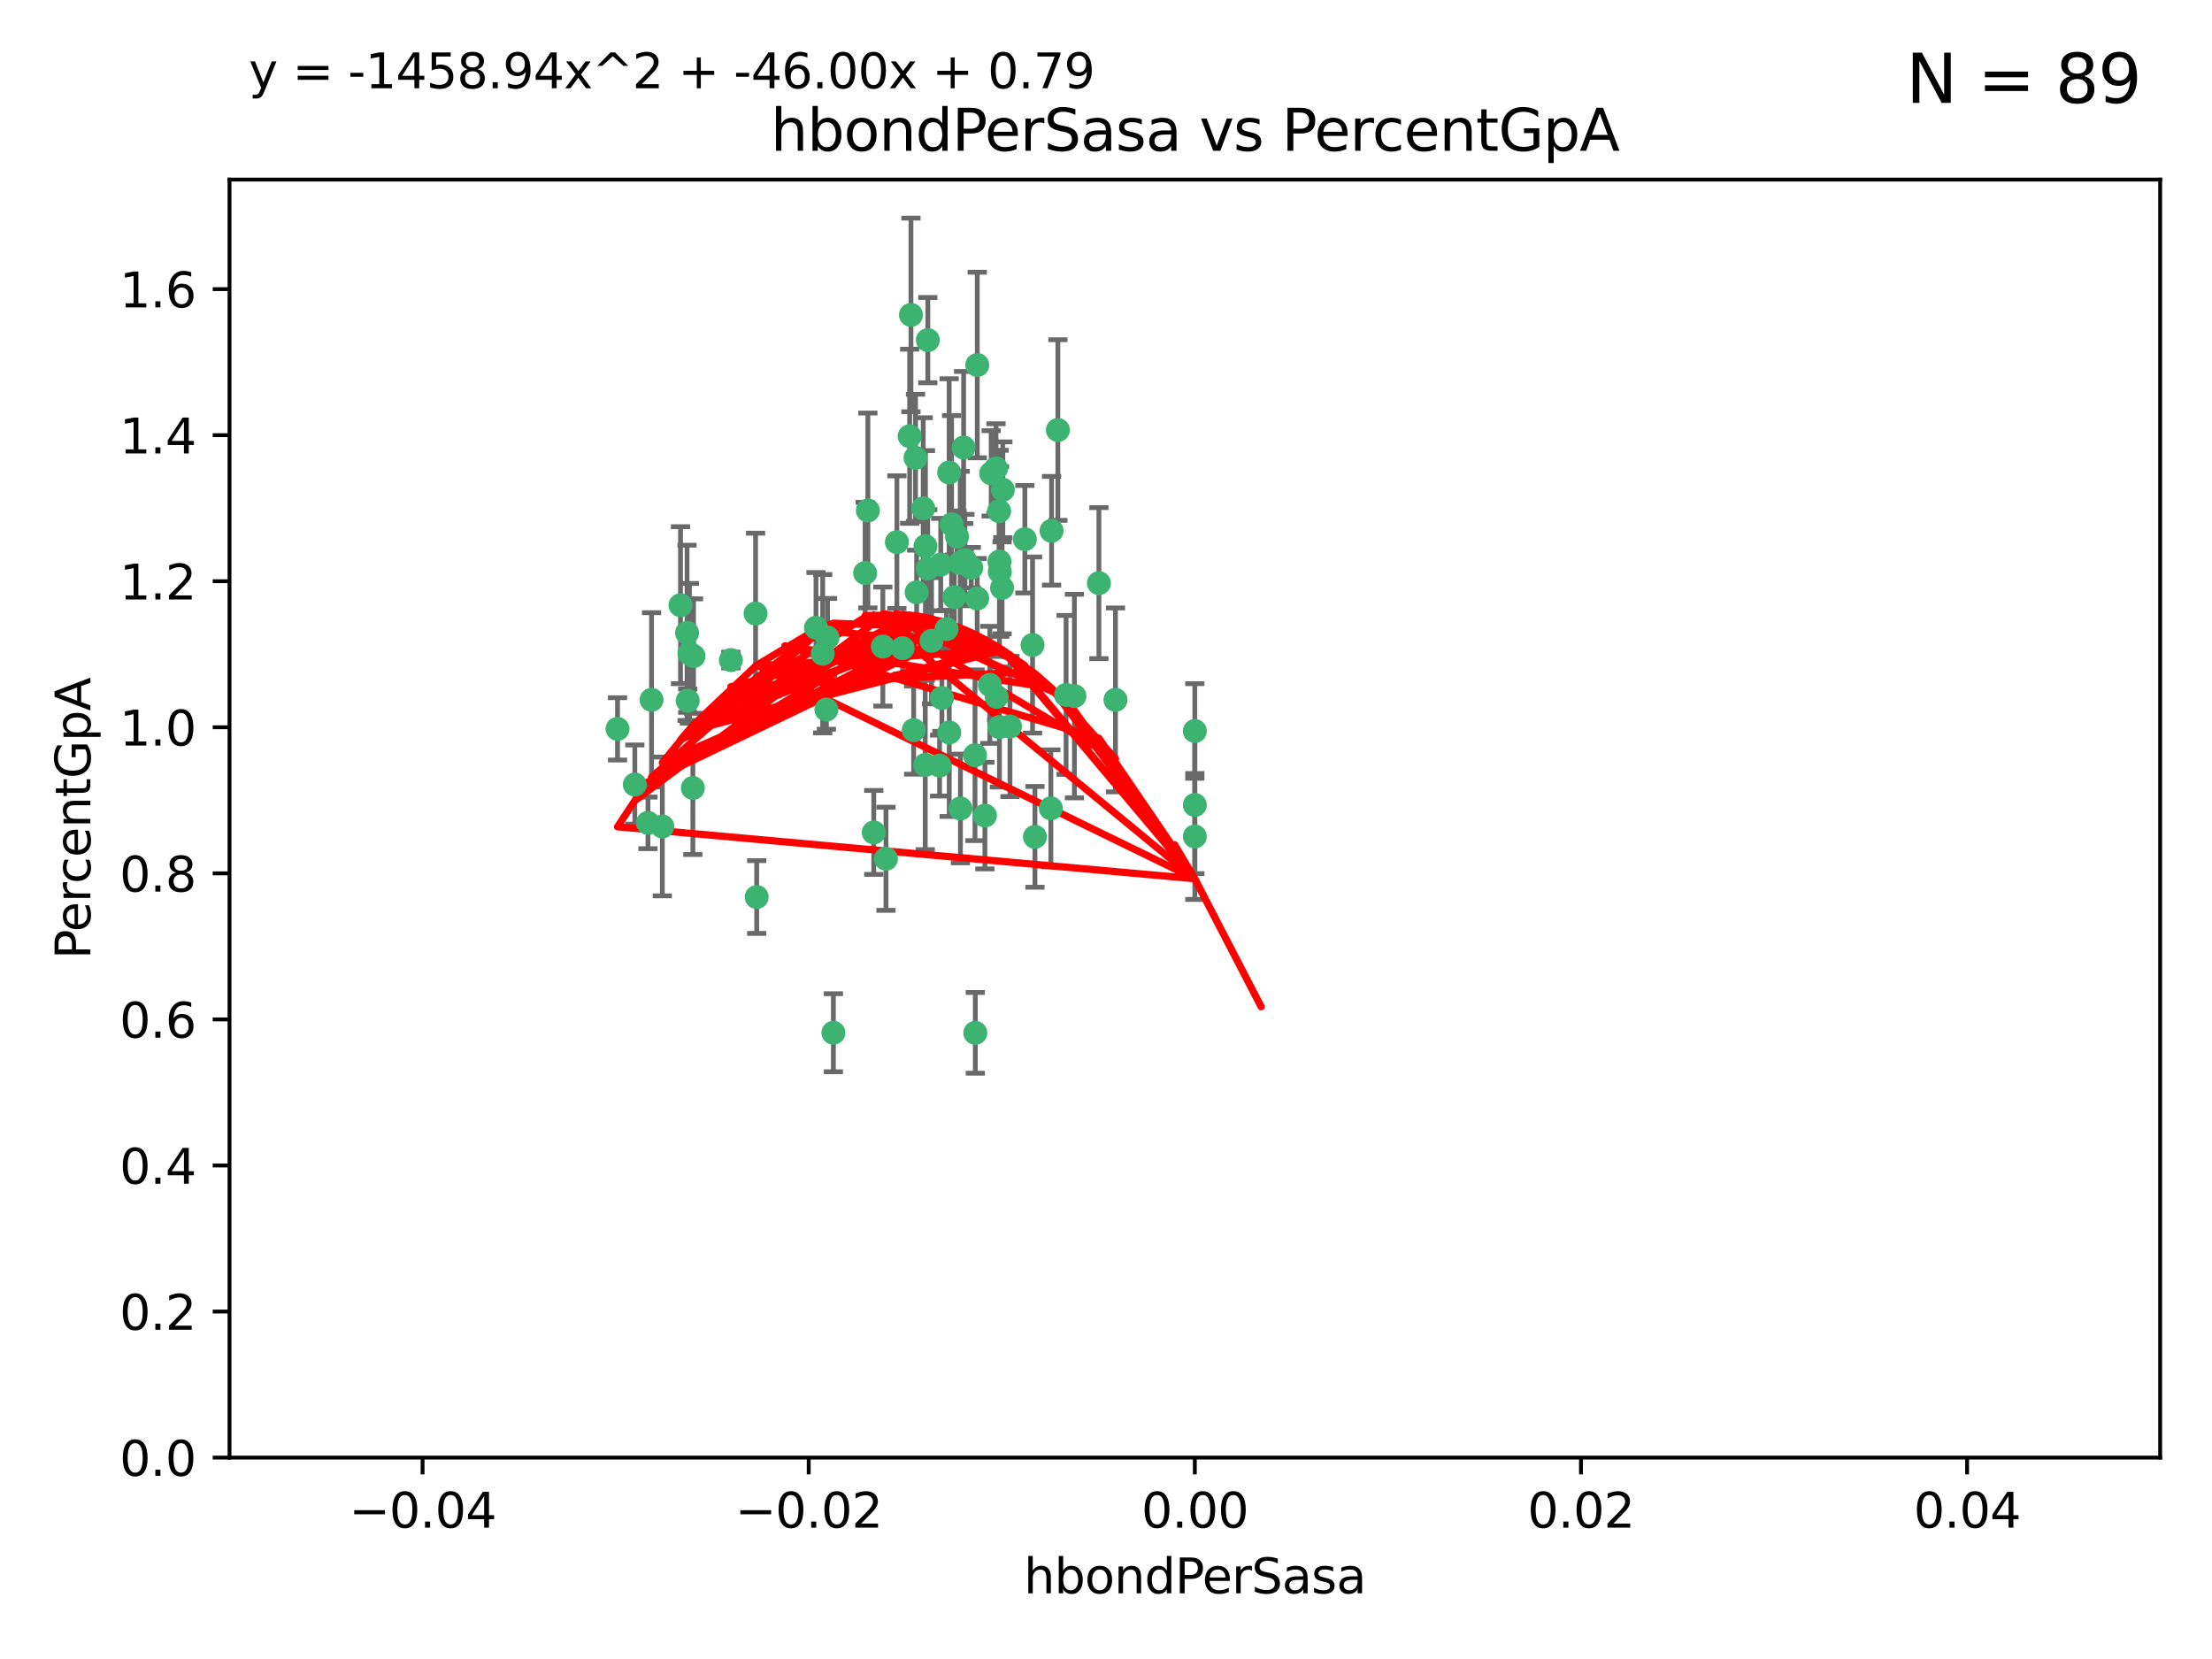 <?xml version="1.0" encoding="utf-8" standalone="no"?>
<!DOCTYPE svg PUBLIC "-//W3C//DTD SVG 1.1//EN"
  "http://www.w3.org/Graphics/SVG/1.1/DTD/svg11.dtd">
<svg xmlns:xlink="http://www.w3.org/1999/xlink" width="460.8pt" height="345.6pt" viewBox="0 0 460.8 345.6" xmlns="http://www.w3.org/2000/svg" version="1.1">
 <defs>
  <style type="text/css">*{stroke-linejoin: round; stroke-linecap: butt}</style>
 </defs>
 <g id="figure_1">
  <g id="patch_1">
   <path d="M 0 345.6 
L 460.8 345.6 
L 460.8 0 
L 0 0 
z
" style="fill: #ffffff"/>
  </g>
  <g id="axes_1">
   <g id="patch_2">
    <path d="M 47.81 303.64 
L 450 303.64 
L 450 37.411 
L 47.81 37.411 
z
" style="fill: #ffffff"/>
   </g>
   <g id="PathCollection_1">
    <defs>
     <path id="mf4953cb142" d="M 0 1.118 
C 0.297 1.118 0.581 1 0.791 0.791 
C 1 0.581 1.118 0.297 1.118 0 
C 1.118 -0.297 1 -0.581 0.791 -0.791 
C 0.581 -1 0.297 -1.118 0 -1.118 
C -0.297 -1.118 -0.581 -1 -0.791 -0.791 
C -1 -0.581 -1.118 -0.297 -1.118 0 
C -1.118 0.297 -1 0.581 -0.791 0.791 
C -0.581 1 -0.297 1.118 0 1.118 
z
" style="stroke: #3cb371"/>
    </defs>
    <g clip-path="url(#pe004f56efd)">
     <use xlink:href="#mf4953cb142" x="186.841" y="112.935" style="fill: #3cb371; stroke: #3cb371"/>
     <use xlink:href="#mf4953cb142" x="197.183" y="131.048" style="fill: #3cb371; stroke: #3cb371"/>
     <use xlink:href="#mf4953cb142" x="189.497" y="90.88" style="fill: #3cb371; stroke: #3cb371"/>
     <use xlink:href="#mf4953cb142" x="206.483" y="98.611" style="fill: #3cb371; stroke: #3cb371"/>
     <use xlink:href="#mf4953cb142" x="199.362" y="111.768" style="fill: #3cb371; stroke: #3cb371"/>
     <use xlink:href="#mf4953cb142" x="203.111" y="157.33" style="fill: #3cb371; stroke: #3cb371"/>
     <use xlink:href="#mf4953cb142" x="180.222" y="119.368" style="fill: #3cb371; stroke: #3cb371"/>
     <use xlink:href="#mf4953cb142" x="208.201" y="151.457" style="fill: #3cb371; stroke: #3cb371"/>
     <use xlink:href="#mf4953cb142" x="189.767" y="65.606" style="fill: #3cb371; stroke: #3cb371"/>
     <use xlink:href="#mf4953cb142" x="180.794" y="106.338" style="fill: #3cb371; stroke: #3cb371"/>
     <use xlink:href="#mf4953cb142" x="143.619" y="136.097" style="fill: #3cb371; stroke: #3cb371"/>
     <use xlink:href="#mf4953cb142" x="208.27" y="119.105" style="fill: #3cb371; stroke: #3cb371"/>
     <use xlink:href="#mf4953cb142" x="169.987" y="130.776" style="fill: #3cb371; stroke: #3cb371"/>
     <use xlink:href="#mf4953cb142" x="157.399" y="127.82" style="fill: #3cb371; stroke: #3cb371"/>
     <use xlink:href="#mf4953cb142" x="208.911" y="102.028" style="fill: #3cb371; stroke: #3cb371"/>
     <use xlink:href="#mf4953cb142" x="143.266" y="145.966" style="fill: #3cb371; stroke: #3cb371"/>
     <use xlink:href="#mf4953cb142" x="197.727" y="98.431" style="fill: #3cb371; stroke: #3cb371"/>
     <use xlink:href="#mf4953cb142" x="206.204" y="142.672" style="fill: #3cb371; stroke: #3cb371"/>
     <use xlink:href="#mf4953cb142" x="193.258" y="118.446" style="fill: #3cb371; stroke: #3cb371"/>
     <use xlink:href="#mf4953cb142" x="200.74" y="93.226" style="fill: #3cb371; stroke: #3cb371"/>
     <use xlink:href="#mf4953cb142" x="137.974" y="172.163" style="fill: #3cb371; stroke: #3cb371"/>
     <use xlink:href="#mf4953cb142" x="144.336" y="164.157" style="fill: #3cb371; stroke: #3cb371"/>
     <use xlink:href="#mf4953cb142" x="172.155" y="147.818" style="fill: #3cb371; stroke: #3cb371"/>
     <use xlink:href="#mf4953cb142" x="135.728" y="145.786" style="fill: #3cb371; stroke: #3cb371"/>
     <use xlink:href="#mf4953cb142" x="197.748" y="152.588" style="fill: #3cb371; stroke: #3cb371"/>
     <use xlink:href="#mf4953cb142" x="198.808" y="124.404" style="fill: #3cb371; stroke: #3cb371"/>
     <use xlink:href="#mf4953cb142" x="188.017" y="135.021" style="fill: #3cb371; stroke: #3cb371"/>
     <use xlink:href="#mf4953cb142" x="192.745" y="159.342" style="fill: #3cb371; stroke: #3cb371"/>
     <use xlink:href="#mf4953cb142" x="210.395" y="151.333" style="fill: #3cb371; stroke: #3cb371"/>
     <use xlink:href="#mf4953cb142" x="200.032" y="117.288" style="fill: #3cb371; stroke: #3cb371"/>
     <use xlink:href="#mf4953cb142" x="152.254" y="137.505" style="fill: #3cb371; stroke: #3cb371"/>
     <use xlink:href="#mf4953cb142" x="215.099" y="134.369" style="fill: #3cb371; stroke: #3cb371"/>
     <use xlink:href="#mf4953cb142" x="198.235" y="109.235" style="fill: #3cb371; stroke: #3cb371"/>
     <use xlink:href="#mf4953cb142" x="143.128" y="131.834" style="fill: #3cb371; stroke: #3cb371"/>
     <use xlink:href="#mf4953cb142" x="141.765" y="126.071" style="fill: #3cb371; stroke: #3cb371"/>
     <use xlink:href="#mf4953cb142" x="192.326" y="105.903" style="fill: #3cb371; stroke: #3cb371"/>
     <use xlink:href="#mf4953cb142" x="190.719" y="95.371" style="fill: #3cb371; stroke: #3cb371"/>
     <use xlink:href="#mf4953cb142" x="192.786" y="113.783" style="fill: #3cb371; stroke: #3cb371"/>
     <use xlink:href="#mf4953cb142" x="203.584" y="76.037" style="fill: #3cb371; stroke: #3cb371"/>
     <use xlink:href="#mf4953cb142" x="195.973" y="117.606" style="fill: #3cb371; stroke: #3cb371"/>
     <use xlink:href="#mf4953cb142" x="202.337" y="118.255" style="fill: #3cb371; stroke: #3cb371"/>
     <use xlink:href="#mf4953cb142" x="208.133" y="106.473" style="fill: #3cb371; stroke: #3cb371"/>
     <use xlink:href="#mf4953cb142" x="213.494" y="112.334" style="fill: #3cb371; stroke: #3cb371"/>
     <use xlink:href="#mf4953cb142" x="196.219" y="145.408" style="fill: #3cb371; stroke: #3cb371"/>
     <use xlink:href="#mf4953cb142" x="190.955" y="123.385" style="fill: #3cb371; stroke: #3cb371"/>
     <use xlink:href="#mf4953cb142" x="194.053" y="133.482" style="fill: #3cb371; stroke: #3cb371"/>
     <use xlink:href="#mf4953cb142" x="203.175" y="215.161" style="fill: #3cb371; stroke: #3cb371"/>
     <use xlink:href="#mf4953cb142" x="201.01" y="116.673" style="fill: #3cb371; stroke: #3cb371"/>
     <use xlink:href="#mf4953cb142" x="134.984" y="171.42" style="fill: #3cb371; stroke: #3cb371"/>
     <use xlink:href="#mf4953cb142" x="193.283" y="70.852" style="fill: #3cb371; stroke: #3cb371"/>
     <use xlink:href="#mf4953cb142" x="208.202" y="116.973" style="fill: #3cb371; stroke: #3cb371"/>
     <use xlink:href="#mf4953cb142" x="207.487" y="97.572" style="fill: #3cb371; stroke: #3cb371"/>
     <use xlink:href="#mf4953cb142" x="203.569" y="124.669" style="fill: #3cb371; stroke: #3cb371"/>
     <use xlink:href="#mf4953cb142" x="207.62" y="145.171" style="fill: #3cb371; stroke: #3cb371"/>
     <use xlink:href="#mf4953cb142" x="200.074" y="168.419" style="fill: #3cb371; stroke: #3cb371"/>
     <use xlink:href="#mf4953cb142" x="173.611" y="215.139" style="fill: #3cb371; stroke: #3cb371"/>
     <use xlink:href="#mf4953cb142" x="171.383" y="136.178" style="fill: #3cb371; stroke: #3cb371"/>
     <use xlink:href="#mf4953cb142" x="172.394" y="132.82" style="fill: #3cb371; stroke: #3cb371"/>
     <use xlink:href="#mf4953cb142" x="195.734" y="159.488" style="fill: #3cb371; stroke: #3cb371"/>
     <use xlink:href="#mf4953cb142" x="183.917" y="134.689" style="fill: #3cb371; stroke: #3cb371"/>
     <use xlink:href="#mf4953cb142" x="220.377" y="89.586" style="fill: #3cb371; stroke: #3cb371"/>
     <use xlink:href="#mf4953cb142" x="184.566" y="178.897" style="fill: #3cb371; stroke: #3cb371"/>
     <use xlink:href="#mf4953cb142" x="132.246" y="163.438" style="fill: #3cb371; stroke: #3cb371"/>
     <use xlink:href="#mf4953cb142" x="128.642" y="151.836" style="fill: #3cb371; stroke: #3cb371"/>
     <use xlink:href="#mf4953cb142" x="248.905" y="152.276" style="fill: #3cb371; stroke: #3cb371"/>
     <use xlink:href="#mf4953cb142" x="219.062" y="110.571" style="fill: #3cb371; stroke: #3cb371"/>
     <use xlink:href="#mf4953cb142" x="228.922" y="121.476" style="fill: #3cb371; stroke: #3cb371"/>
     <use xlink:href="#mf4953cb142" x="157.634" y="186.867" style="fill: #3cb371; stroke: #3cb371"/>
     <use xlink:href="#mf4953cb142" x="144.473" y="136.674" style="fill: #3cb371; stroke: #3cb371"/>
     <use xlink:href="#mf4953cb142" x="190.332" y="152.103" style="fill: #3cb371; stroke: #3cb371"/>
     <use xlink:href="#mf4953cb142" x="205.177" y="169.899" style="fill: #3cb371; stroke: #3cb371"/>
     <use xlink:href="#mf4953cb142" x="215.6" y="174.332" style="fill: #3cb371; stroke: #3cb371"/>
     <use xlink:href="#mf4953cb142" x="218.914" y="168.396" style="fill: #3cb371; stroke: #3cb371"/>
     <use xlink:href="#mf4953cb142" x="232.374" y="145.801" style="fill: #3cb371; stroke: #3cb371"/>
     <use xlink:href="#mf4953cb142" x="182.02" y="173.41" style="fill: #3cb371; stroke: #3cb371"/>
     <use xlink:href="#mf4953cb142" x="248.905" y="167.688" style="fill: #3cb371; stroke: #3cb371"/>
     <use xlink:href="#mf4953cb142" x="208.75" y="122.465" style="fill: #3cb371; stroke: #3cb371"/>
     <use xlink:href="#mf4953cb142" x="222.083" y="144.762" style="fill: #3cb371; stroke: #3cb371"/>
     <use xlink:href="#mf4953cb142" x="223.82" y="145.004" style="fill: #3cb371; stroke: #3cb371"/>
     <use xlink:href="#mf4953cb142" x="248.905" y="174.257" style="fill: #3cb371; stroke: #3cb371"/>
    </g>
   </g>
   <g id="matplotlib.axis_1">
    <g id="xtick_1">
     <g id="line2d_1">
      <defs>
       <path id="m3e775966d0" d="M 0 0 
L 0 3.5 
" style="stroke: #000000; stroke-width: 0.8"/>
      </defs>
      <g>
       <use xlink:href="#m3e775966d0" x="88.029" y="303.64" style="stroke: #000000; stroke-width: 0.8"/>
      </g>
     </g>
     <g id="text_1">
      <!-- −0.04 -->
      <g transform="translate(72.706 318.238)scale(0.1 -0.1)">
       <defs>
        <path id="DejaVuSans-2212" d="M 678 2272 
L 4684 2272 
L 4684 1741 
L 678 1741 
L 678 2272 
z
" transform="scale(0.016)"/>
        <path id="DejaVuSans-30" d="M 2034 4250 
Q 1547 4250 1301 3770 
Q 1056 3291 1056 2328 
Q 1056 1369 1301 889 
Q 1547 409 2034 409 
Q 2525 409 2770 889 
Q 3016 1369 3016 2328 
Q 3016 3291 2770 3770 
Q 2525 4250 2034 4250 
z
M 2034 4750 
Q 2819 4750 3233 4129 
Q 3647 3509 3647 2328 
Q 3647 1150 3233 529 
Q 2819 -91 2034 -91 
Q 1250 -91 836 529 
Q 422 1150 422 2328 
Q 422 3509 836 4129 
Q 1250 4750 2034 4750 
z
" transform="scale(0.016)"/>
        <path id="DejaVuSans-2e" d="M 684 794 
L 1344 794 
L 1344 0 
L 684 0 
L 684 794 
z
" transform="scale(0.016)"/>
        <path id="DejaVuSans-34" d="M 2419 4116 
L 825 1625 
L 2419 1625 
L 2419 4116 
z
M 2253 4666 
L 3047 4666 
L 3047 1625 
L 3713 1625 
L 3713 1100 
L 3047 1100 
L 3047 0 
L 2419 0 
L 2419 1100 
L 313 1100 
L 313 1709 
L 2253 4666 
z
" transform="scale(0.016)"/>
       </defs>
       <use xlink:href="#DejaVuSans-2212"/>
       <use xlink:href="#DejaVuSans-30" x="83.789"/>
       <use xlink:href="#DejaVuSans-2e" x="147.412"/>
       <use xlink:href="#DejaVuSans-30" x="179.199"/>
       <use xlink:href="#DejaVuSans-34" x="242.822"/>
      </g>
     </g>
    </g>
    <g id="xtick_2">
     <g id="line2d_2">
      <g>
       <use xlink:href="#m3e775966d0" x="168.467" y="303.64" style="stroke: #000000; stroke-width: 0.8"/>
      </g>
     </g>
     <g id="text_2">
      <!-- −0.02 -->
      <g transform="translate(153.144 318.238)scale(0.1 -0.1)">
       <defs>
        <path id="DejaVuSans-32" d="M 1228 531 
L 3431 531 
L 3431 0 
L 469 0 
L 469 531 
Q 828 903 1448 1529 
Q 2069 2156 2228 2338 
Q 2531 2678 2651 2914 
Q 2772 3150 2772 3378 
Q 2772 3750 2511 3984 
Q 2250 4219 1831 4219 
Q 1534 4219 1204 4116 
Q 875 4013 500 3803 
L 500 4441 
Q 881 4594 1212 4672 
Q 1544 4750 1819 4750 
Q 2544 4750 2975 4387 
Q 3406 4025 3406 3419 
Q 3406 3131 3298 2873 
Q 3191 2616 2906 2266 
Q 2828 2175 2409 1742 
Q 1991 1309 1228 531 
z
" transform="scale(0.016)"/>
       </defs>
       <use xlink:href="#DejaVuSans-2212"/>
       <use xlink:href="#DejaVuSans-30" x="83.789"/>
       <use xlink:href="#DejaVuSans-2e" x="147.412"/>
       <use xlink:href="#DejaVuSans-30" x="179.199"/>
       <use xlink:href="#DejaVuSans-32" x="242.822"/>
      </g>
     </g>
    </g>
    <g id="xtick_3">
     <g id="line2d_3">
      <g>
       <use xlink:href="#m3e775966d0" x="248.905" y="303.64" style="stroke: #000000; stroke-width: 0.8"/>
      </g>
     </g>
     <g id="text_3">
      <!-- 0.00 -->
      <g transform="translate(237.772 318.238)scale(0.1 -0.1)">
       <use xlink:href="#DejaVuSans-30"/>
       <use xlink:href="#DejaVuSans-2e" x="63.623"/>
       <use xlink:href="#DejaVuSans-30" x="95.41"/>
       <use xlink:href="#DejaVuSans-30" x="159.033"/>
      </g>
     </g>
    </g>
    <g id="xtick_4">
     <g id="line2d_4">
      <g>
       <use xlink:href="#m3e775966d0" x="329.343" y="303.64" style="stroke: #000000; stroke-width: 0.8"/>
      </g>
     </g>
     <g id="text_4">
      <!-- 0.02 -->
      <g transform="translate(318.21 318.238)scale(0.1 -0.1)">
       <use xlink:href="#DejaVuSans-30"/>
       <use xlink:href="#DejaVuSans-2e" x="63.623"/>
       <use xlink:href="#DejaVuSans-30" x="95.41"/>
       <use xlink:href="#DejaVuSans-32" x="159.033"/>
      </g>
     </g>
    </g>
    <g id="xtick_5">
     <g id="line2d_5">
      <g>
       <use xlink:href="#m3e775966d0" x="409.781" y="303.64" style="stroke: #000000; stroke-width: 0.8"/>
      </g>
     </g>
     <g id="text_5">
      <!-- 0.04 -->
      <g transform="translate(398.648 318.238)scale(0.1 -0.1)">
       <use xlink:href="#DejaVuSans-30"/>
       <use xlink:href="#DejaVuSans-2e" x="63.623"/>
       <use xlink:href="#DejaVuSans-30" x="95.41"/>
       <use xlink:href="#DejaVuSans-34" x="159.033"/>
      </g>
     </g>
    </g>
    <g id="text_6">
     <!-- hbondPerSasa -->
     <g transform="translate(213.287 331.917)scale(0.1 -0.1)">
      <defs>
       <path id="DejaVuSans-68" d="M 3513 2113 
L 3513 0 
L 2938 0 
L 2938 2094 
Q 2938 2591 2744 2837 
Q 2550 3084 2163 3084 
Q 1697 3084 1428 2787 
Q 1159 2491 1159 1978 
L 1159 0 
L 581 0 
L 581 4863 
L 1159 4863 
L 1159 2956 
Q 1366 3272 1645 3428 
Q 1925 3584 2291 3584 
Q 2894 3584 3203 3211 
Q 3513 2838 3513 2113 
z
" transform="scale(0.016)"/>
       <path id="DejaVuSans-62" d="M 3116 1747 
Q 3116 2381 2855 2742 
Q 2594 3103 2138 3103 
Q 1681 3103 1420 2742 
Q 1159 2381 1159 1747 
Q 1159 1113 1420 752 
Q 1681 391 2138 391 
Q 2594 391 2855 752 
Q 3116 1113 3116 1747 
z
M 1159 2969 
Q 1341 3281 1617 3432 
Q 1894 3584 2278 3584 
Q 2916 3584 3314 3078 
Q 3713 2572 3713 1747 
Q 3713 922 3314 415 
Q 2916 -91 2278 -91 
Q 1894 -91 1617 61 
Q 1341 213 1159 525 
L 1159 0 
L 581 0 
L 581 4863 
L 1159 4863 
L 1159 2969 
z
" transform="scale(0.016)"/>
       <path id="DejaVuSans-6f" d="M 1959 3097 
Q 1497 3097 1228 2736 
Q 959 2375 959 1747 
Q 959 1119 1226 758 
Q 1494 397 1959 397 
Q 2419 397 2687 759 
Q 2956 1122 2956 1747 
Q 2956 2369 2687 2733 
Q 2419 3097 1959 3097 
z
M 1959 3584 
Q 2709 3584 3137 3096 
Q 3566 2609 3566 1747 
Q 3566 888 3137 398 
Q 2709 -91 1959 -91 
Q 1206 -91 779 398 
Q 353 888 353 1747 
Q 353 2609 779 3096 
Q 1206 3584 1959 3584 
z
" transform="scale(0.016)"/>
       <path id="DejaVuSans-6e" d="M 3513 2113 
L 3513 0 
L 2938 0 
L 2938 2094 
Q 2938 2591 2744 2837 
Q 2550 3084 2163 3084 
Q 1697 3084 1428 2787 
Q 1159 2491 1159 1978 
L 1159 0 
L 581 0 
L 581 3500 
L 1159 3500 
L 1159 2956 
Q 1366 3272 1645 3428 
Q 1925 3584 2291 3584 
Q 2894 3584 3203 3211 
Q 3513 2838 3513 2113 
z
" transform="scale(0.016)"/>
       <path id="DejaVuSans-64" d="M 2906 2969 
L 2906 4863 
L 3481 4863 
L 3481 0 
L 2906 0 
L 2906 525 
Q 2725 213 2448 61 
Q 2172 -91 1784 -91 
Q 1150 -91 751 415 
Q 353 922 353 1747 
Q 353 2572 751 3078 
Q 1150 3584 1784 3584 
Q 2172 3584 2448 3432 
Q 2725 3281 2906 2969 
z
M 947 1747 
Q 947 1113 1208 752 
Q 1469 391 1925 391 
Q 2381 391 2643 752 
Q 2906 1113 2906 1747 
Q 2906 2381 2643 2742 
Q 2381 3103 1925 3103 
Q 1469 3103 1208 2742 
Q 947 2381 947 1747 
z
" transform="scale(0.016)"/>
       <path id="DejaVuSans-50" d="M 1259 4147 
L 1259 2394 
L 2053 2394 
Q 2494 2394 2734 2622 
Q 2975 2850 2975 3272 
Q 2975 3691 2734 3919 
Q 2494 4147 2053 4147 
L 1259 4147 
z
M 628 4666 
L 2053 4666 
Q 2838 4666 3239 4311 
Q 3641 3956 3641 3272 
Q 3641 2581 3239 2228 
Q 2838 1875 2053 1875 
L 1259 1875 
L 1259 0 
L 628 0 
L 628 4666 
z
" transform="scale(0.016)"/>
       <path id="DejaVuSans-65" d="M 3597 1894 
L 3597 1613 
L 953 1613 
Q 991 1019 1311 708 
Q 1631 397 2203 397 
Q 2534 397 2845 478 
Q 3156 559 3463 722 
L 3463 178 
Q 3153 47 2828 -22 
Q 2503 -91 2169 -91 
Q 1331 -91 842 396 
Q 353 884 353 1716 
Q 353 2575 817 3079 
Q 1281 3584 2069 3584 
Q 2775 3584 3186 3129 
Q 3597 2675 3597 1894 
z
M 3022 2063 
Q 3016 2534 2758 2815 
Q 2500 3097 2075 3097 
Q 1594 3097 1305 2825 
Q 1016 2553 972 2059 
L 3022 2063 
z
" transform="scale(0.016)"/>
       <path id="DejaVuSans-72" d="M 2631 2963 
Q 2534 3019 2420 3045 
Q 2306 3072 2169 3072 
Q 1681 3072 1420 2755 
Q 1159 2438 1159 1844 
L 1159 0 
L 581 0 
L 581 3500 
L 1159 3500 
L 1159 2956 
Q 1341 3275 1631 3429 
Q 1922 3584 2338 3584 
Q 2397 3584 2469 3576 
Q 2541 3569 2628 3553 
L 2631 2963 
z
" transform="scale(0.016)"/>
       <path id="DejaVuSans-53" d="M 3425 4513 
L 3425 3897 
Q 3066 4069 2747 4153 
Q 2428 4238 2131 4238 
Q 1616 4238 1336 4038 
Q 1056 3838 1056 3469 
Q 1056 3159 1242 3001 
Q 1428 2844 1947 2747 
L 2328 2669 
Q 3034 2534 3370 2195 
Q 3706 1856 3706 1288 
Q 3706 609 3251 259 
Q 2797 -91 1919 -91 
Q 1588 -91 1214 -16 
Q 841 59 441 206 
L 441 856 
Q 825 641 1194 531 
Q 1563 422 1919 422 
Q 2459 422 2753 634 
Q 3047 847 3047 1241 
Q 3047 1584 2836 1778 
Q 2625 1972 2144 2069 
L 1759 2144 
Q 1053 2284 737 2584 
Q 422 2884 422 3419 
Q 422 4038 858 4394 
Q 1294 4750 2059 4750 
Q 2388 4750 2728 4690 
Q 3069 4631 3425 4513 
z
" transform="scale(0.016)"/>
       <path id="DejaVuSans-61" d="M 2194 1759 
Q 1497 1759 1228 1600 
Q 959 1441 959 1056 
Q 959 750 1161 570 
Q 1363 391 1709 391 
Q 2188 391 2477 730 
Q 2766 1069 2766 1631 
L 2766 1759 
L 2194 1759 
z
M 3341 1997 
L 3341 0 
L 2766 0 
L 2766 531 
Q 2569 213 2275 61 
Q 1981 -91 1556 -91 
Q 1019 -91 701 211 
Q 384 513 384 1019 
Q 384 1609 779 1909 
Q 1175 2209 1959 2209 
L 2766 2209 
L 2766 2266 
Q 2766 2663 2505 2880 
Q 2244 3097 1772 3097 
Q 1472 3097 1187 3025 
Q 903 2953 641 2809 
L 641 3341 
Q 956 3463 1253 3523 
Q 1550 3584 1831 3584 
Q 2591 3584 2966 3190 
Q 3341 2797 3341 1997 
z
" transform="scale(0.016)"/>
       <path id="DejaVuSans-73" d="M 2834 3397 
L 2834 2853 
Q 2591 2978 2328 3040 
Q 2066 3103 1784 3103 
Q 1356 3103 1142 2972 
Q 928 2841 928 2578 
Q 928 2378 1081 2264 
Q 1234 2150 1697 2047 
L 1894 2003 
Q 2506 1872 2764 1633 
Q 3022 1394 3022 966 
Q 3022 478 2636 193 
Q 2250 -91 1575 -91 
Q 1294 -91 989 -36 
Q 684 19 347 128 
L 347 722 
Q 666 556 975 473 
Q 1284 391 1588 391 
Q 1994 391 2212 530 
Q 2431 669 2431 922 
Q 2431 1156 2273 1281 
Q 2116 1406 1581 1522 
L 1381 1569 
Q 847 1681 609 1914 
Q 372 2147 372 2553 
Q 372 3047 722 3315 
Q 1072 3584 1716 3584 
Q 2034 3584 2315 3537 
Q 2597 3491 2834 3397 
z
" transform="scale(0.016)"/>
      </defs>
      <use xlink:href="#DejaVuSans-68"/>
      <use xlink:href="#DejaVuSans-62" x="63.379"/>
      <use xlink:href="#DejaVuSans-6f" x="126.855"/>
      <use xlink:href="#DejaVuSans-6e" x="188.037"/>
      <use xlink:href="#DejaVuSans-64" x="251.416"/>
      <use xlink:href="#DejaVuSans-50" x="314.893"/>
      <use xlink:href="#DejaVuSans-65" x="371.57"/>
      <use xlink:href="#DejaVuSans-72" x="433.094"/>
      <use xlink:href="#DejaVuSans-53" x="474.207"/>
      <use xlink:href="#DejaVuSans-61" x="537.684"/>
      <use xlink:href="#DejaVuSans-73" x="598.963"/>
      <use xlink:href="#DejaVuSans-61" x="651.062"/>
     </g>
    </g>
   </g>
   <g id="matplotlib.axis_2">
    <g id="ytick_1">
     <g id="line2d_6">
      <defs>
       <path id="ma033a44c5e" d="M 0 0 
L -3.5 0 
" style="stroke: #000000; stroke-width: 0.8"/>
      </defs>
      <g>
       <use xlink:href="#ma033a44c5e" x="47.81" y="303.64" style="stroke: #000000; stroke-width: 0.8"/>
      </g>
     </g>
     <g id="text_7">
      <!-- 0.0 -->
      <g transform="translate(24.907 307.439)scale(0.1 -0.1)">
       <use xlink:href="#DejaVuSans-30"/>
       <use xlink:href="#DejaVuSans-2e" x="63.623"/>
       <use xlink:href="#DejaVuSans-30" x="95.41"/>
      </g>
     </g>
    </g>
    <g id="ytick_2">
     <g id="line2d_7">
      <g>
       <use xlink:href="#ma033a44c5e" x="47.81" y="273.214" style="stroke: #000000; stroke-width: 0.8"/>
      </g>
     </g>
     <g id="text_8">
      <!-- 0.2 -->
      <g transform="translate(24.907 277.013)scale(0.1 -0.1)">
       <use xlink:href="#DejaVuSans-30"/>
       <use xlink:href="#DejaVuSans-2e" x="63.623"/>
       <use xlink:href="#DejaVuSans-32" x="95.41"/>
      </g>
     </g>
    </g>
    <g id="ytick_3">
     <g id="line2d_8">
      <g>
       <use xlink:href="#ma033a44c5e" x="47.81" y="242.788" style="stroke: #000000; stroke-width: 0.8"/>
      </g>
     </g>
     <g id="text_9">
      <!-- 0.4 -->
      <g transform="translate(24.907 246.587)scale(0.1 -0.1)">
       <use xlink:href="#DejaVuSans-30"/>
       <use xlink:href="#DejaVuSans-2e" x="63.623"/>
       <use xlink:href="#DejaVuSans-34" x="95.41"/>
      </g>
     </g>
    </g>
    <g id="ytick_4">
     <g id="line2d_9">
      <g>
       <use xlink:href="#ma033a44c5e" x="47.81" y="212.362" style="stroke: #000000; stroke-width: 0.8"/>
      </g>
     </g>
     <g id="text_10">
      <!-- 0.6 -->
      <g transform="translate(24.907 216.161)scale(0.1 -0.1)">
       <defs>
        <path id="DejaVuSans-36" d="M 2113 2584 
Q 1688 2584 1439 2293 
Q 1191 2003 1191 1497 
Q 1191 994 1439 701 
Q 1688 409 2113 409 
Q 2538 409 2786 701 
Q 3034 994 3034 1497 
Q 3034 2003 2786 2293 
Q 2538 2584 2113 2584 
z
M 3366 4563 
L 3366 3988 
Q 3128 4100 2886 4159 
Q 2644 4219 2406 4219 
Q 1781 4219 1451 3797 
Q 1122 3375 1075 2522 
Q 1259 2794 1537 2939 
Q 1816 3084 2150 3084 
Q 2853 3084 3261 2657 
Q 3669 2231 3669 1497 
Q 3669 778 3244 343 
Q 2819 -91 2113 -91 
Q 1303 -91 875 529 
Q 447 1150 447 2328 
Q 447 3434 972 4092 
Q 1497 4750 2381 4750 
Q 2619 4750 2861 4703 
Q 3103 4656 3366 4563 
z
" transform="scale(0.016)"/>
       </defs>
       <use xlink:href="#DejaVuSans-30"/>
       <use xlink:href="#DejaVuSans-2e" x="63.623"/>
       <use xlink:href="#DejaVuSans-36" x="95.41"/>
      </g>
     </g>
    </g>
    <g id="ytick_5">
     <g id="line2d_10">
      <g>
       <use xlink:href="#ma033a44c5e" x="47.81" y="181.935" style="stroke: #000000; stroke-width: 0.8"/>
      </g>
     </g>
     <g id="text_11">
      <!-- 0.8 -->
      <g transform="translate(24.907 185.735)scale(0.1 -0.1)">
       <defs>
        <path id="DejaVuSans-38" d="M 2034 2216 
Q 1584 2216 1326 1975 
Q 1069 1734 1069 1313 
Q 1069 891 1326 650 
Q 1584 409 2034 409 
Q 2484 409 2743 651 
Q 3003 894 3003 1313 
Q 3003 1734 2745 1975 
Q 2488 2216 2034 2216 
z
M 1403 2484 
Q 997 2584 770 2862 
Q 544 3141 544 3541 
Q 544 4100 942 4425 
Q 1341 4750 2034 4750 
Q 2731 4750 3128 4425 
Q 3525 4100 3525 3541 
Q 3525 3141 3298 2862 
Q 3072 2584 2669 2484 
Q 3125 2378 3379 2068 
Q 3634 1759 3634 1313 
Q 3634 634 3220 271 
Q 2806 -91 2034 -91 
Q 1263 -91 848 271 
Q 434 634 434 1313 
Q 434 1759 690 2068 
Q 947 2378 1403 2484 
z
M 1172 3481 
Q 1172 3119 1398 2916 
Q 1625 2713 2034 2713 
Q 2441 2713 2670 2916 
Q 2900 3119 2900 3481 
Q 2900 3844 2670 4047 
Q 2441 4250 2034 4250 
Q 1625 4250 1398 4047 
Q 1172 3844 1172 3481 
z
" transform="scale(0.016)"/>
       </defs>
       <use xlink:href="#DejaVuSans-30"/>
       <use xlink:href="#DejaVuSans-2e" x="63.623"/>
       <use xlink:href="#DejaVuSans-38" x="95.41"/>
      </g>
     </g>
    </g>
    <g id="ytick_6">
     <g id="line2d_11">
      <g>
       <use xlink:href="#ma033a44c5e" x="47.81" y="151.509" style="stroke: #000000; stroke-width: 0.8"/>
      </g>
     </g>
     <g id="text_12">
      <!-- 1.0 -->
      <g transform="translate(24.907 155.308)scale(0.1 -0.1)">
       <defs>
        <path id="DejaVuSans-31" d="M 794 531 
L 1825 531 
L 1825 4091 
L 703 3866 
L 703 4441 
L 1819 4666 
L 2450 4666 
L 2450 531 
L 3481 531 
L 3481 0 
L 794 0 
L 794 531 
z
" transform="scale(0.016)"/>
       </defs>
       <use xlink:href="#DejaVuSans-31"/>
       <use xlink:href="#DejaVuSans-2e" x="63.623"/>
       <use xlink:href="#DejaVuSans-30" x="95.41"/>
      </g>
     </g>
    </g>
    <g id="ytick_7">
     <g id="line2d_12">
      <g>
       <use xlink:href="#ma033a44c5e" x="47.81" y="121.083" style="stroke: #000000; stroke-width: 0.8"/>
      </g>
     </g>
     <g id="text_13">
      <!-- 1.2 -->
      <g transform="translate(24.907 124.882)scale(0.1 -0.1)">
       <use xlink:href="#DejaVuSans-31"/>
       <use xlink:href="#DejaVuSans-2e" x="63.623"/>
       <use xlink:href="#DejaVuSans-32" x="95.41"/>
      </g>
     </g>
    </g>
    <g id="ytick_8">
     <g id="line2d_13">
      <g>
       <use xlink:href="#ma033a44c5e" x="47.81" y="90.657" style="stroke: #000000; stroke-width: 0.8"/>
      </g>
     </g>
     <g id="text_14">
      <!-- 1.4 -->
      <g transform="translate(24.907 94.456)scale(0.1 -0.1)">
       <use xlink:href="#DejaVuSans-31"/>
       <use xlink:href="#DejaVuSans-2e" x="63.623"/>
       <use xlink:href="#DejaVuSans-34" x="95.41"/>
      </g>
     </g>
    </g>
    <g id="ytick_9">
     <g id="line2d_14">
      <g>
       <use xlink:href="#ma033a44c5e" x="47.81" y="60.231" style="stroke: #000000; stroke-width: 0.8"/>
      </g>
     </g>
     <g id="text_15">
      <!-- 1.6 -->
      <g transform="translate(24.907 64.03)scale(0.1 -0.1)">
       <use xlink:href="#DejaVuSans-31"/>
       <use xlink:href="#DejaVuSans-2e" x="63.623"/>
       <use xlink:href="#DejaVuSans-36" x="95.41"/>
      </g>
     </g>
    </g>
    <g id="text_16">
     <!-- PercentGpA -->
     <g transform="translate(18.827 199.802)rotate(-90)scale(0.1 -0.1)">
      <defs>
       <path id="DejaVuSans-63" d="M 3122 3366 
L 3122 2828 
Q 2878 2963 2633 3030 
Q 2388 3097 2138 3097 
Q 1578 3097 1268 2742 
Q 959 2388 959 1747 
Q 959 1106 1268 751 
Q 1578 397 2138 397 
Q 2388 397 2633 464 
Q 2878 531 3122 666 
L 3122 134 
Q 2881 22 2623 -34 
Q 2366 -91 2075 -91 
Q 1284 -91 818 406 
Q 353 903 353 1747 
Q 353 2603 823 3093 
Q 1294 3584 2113 3584 
Q 2378 3584 2631 3529 
Q 2884 3475 3122 3366 
z
" transform="scale(0.016)"/>
       <path id="DejaVuSans-74" d="M 1172 4494 
L 1172 3500 
L 2356 3500 
L 2356 3053 
L 1172 3053 
L 1172 1153 
Q 1172 725 1289 603 
Q 1406 481 1766 481 
L 2356 481 
L 2356 0 
L 1766 0 
Q 1100 0 847 248 
Q 594 497 594 1153 
L 594 3053 
L 172 3053 
L 172 3500 
L 594 3500 
L 594 4494 
L 1172 4494 
z
" transform="scale(0.016)"/>
       <path id="DejaVuSans-47" d="M 3809 666 
L 3809 1919 
L 2778 1919 
L 2778 2438 
L 4434 2438 
L 4434 434 
Q 4069 175 3628 42 
Q 3188 -91 2688 -91 
Q 1594 -91 976 548 
Q 359 1188 359 2328 
Q 359 3472 976 4111 
Q 1594 4750 2688 4750 
Q 3144 4750 3555 4637 
Q 3966 4525 4313 4306 
L 4313 3634 
Q 3963 3931 3569 4081 
Q 3175 4231 2741 4231 
Q 1884 4231 1454 3753 
Q 1025 3275 1025 2328 
Q 1025 1384 1454 906 
Q 1884 428 2741 428 
Q 3075 428 3337 486 
Q 3600 544 3809 666 
z
" transform="scale(0.016)"/>
       <path id="DejaVuSans-70" d="M 1159 525 
L 1159 -1331 
L 581 -1331 
L 581 3500 
L 1159 3500 
L 1159 2969 
Q 1341 3281 1617 3432 
Q 1894 3584 2278 3584 
Q 2916 3584 3314 3078 
Q 3713 2572 3713 1747 
Q 3713 922 3314 415 
Q 2916 -91 2278 -91 
Q 1894 -91 1617 61 
Q 1341 213 1159 525 
z
M 3116 1747 
Q 3116 2381 2855 2742 
Q 2594 3103 2138 3103 
Q 1681 3103 1420 2742 
Q 1159 2381 1159 1747 
Q 1159 1113 1420 752 
Q 1681 391 2138 391 
Q 2594 391 2855 752 
Q 3116 1113 3116 1747 
z
" transform="scale(0.016)"/>
       <path id="DejaVuSans-41" d="M 2188 4044 
L 1331 1722 
L 3047 1722 
L 2188 4044 
z
M 1831 4666 
L 2547 4666 
L 4325 0 
L 3669 0 
L 3244 1197 
L 1141 1197 
L 716 0 
L 50 0 
L 1831 4666 
z
" transform="scale(0.016)"/>
      </defs>
      <use xlink:href="#DejaVuSans-50"/>
      <use xlink:href="#DejaVuSans-65" x="56.678"/>
      <use xlink:href="#DejaVuSans-72" x="118.201"/>
      <use xlink:href="#DejaVuSans-63" x="157.064"/>
      <use xlink:href="#DejaVuSans-65" x="212.045"/>
      <use xlink:href="#DejaVuSans-6e" x="273.568"/>
      <use xlink:href="#DejaVuSans-74" x="336.947"/>
      <use xlink:href="#DejaVuSans-47" x="376.156"/>
      <use xlink:href="#DejaVuSans-70" x="453.646"/>
      <use xlink:href="#DejaVuSans-41" x="517.123"/>
     </g>
    </g>
   </g>
   <g id="LineCollection_1">
    <path d="M 186.841 126.742 
L 186.841 99.128 
" clip-path="url(#pe004f56efd)" style="fill: none; stroke: #696969"/>
    <path d="M 197.183 134.958 
L 197.183 127.138 
" clip-path="url(#pe004f56efd)" style="fill: none; stroke: #696969"/>
    <path d="M 189.497 109.021 
L 189.497 72.739 
" clip-path="url(#pe004f56efd)" style="fill: none; stroke: #696969"/>
    <path d="M 206.483 107.5 
L 206.483 89.723 
" clip-path="url(#pe004f56efd)" style="fill: none; stroke: #696969"/>
    <path d="M 199.362 117.091 
L 199.362 106.444 
" clip-path="url(#pe004f56efd)" style="fill: none; stroke: #696969"/>
    <path d="M 203.111 175.107 
L 203.111 139.552 
" clip-path="url(#pe004f56efd)" style="fill: none; stroke: #696969"/>
    <path d="M 180.222 134.091 
L 180.222 104.645 
" clip-path="url(#pe004f56efd)" style="fill: none; stroke: #696969"/>
    <path d="M 208.201 163.945 
L 208.201 138.968 
" clip-path="url(#pe004f56efd)" style="fill: none; stroke: #696969"/>
    <path d="M 189.767 85.777 
L 189.767 45.434 
" clip-path="url(#pe004f56efd)" style="fill: none; stroke: #696969"/>
    <path d="M 180.794 126.63 
L 180.794 86.046 
" clip-path="url(#pe004f56efd)" style="fill: none; stroke: #696969"/>
    <path d="M 143.619 150.645 
L 143.619 121.55 
" clip-path="url(#pe004f56efd)" style="fill: none; stroke: #696969"/>
    <path d="M 208.27 132.572 
L 208.27 105.638 
" clip-path="url(#pe004f56efd)" style="fill: none; stroke: #696969"/>
    <path d="M 169.987 142.284 
L 169.987 119.267 
" clip-path="url(#pe004f56efd)" style="fill: none; stroke: #696969"/>
    <path d="M 157.399 144.568 
L 157.399 111.073 
" clip-path="url(#pe004f56efd)" style="fill: none; stroke: #696969"/>
    <path d="M 208.911 112.003 
L 208.911 92.053 
" clip-path="url(#pe004f56efd)" style="fill: none; stroke: #696969"/>
    <path d="M 143.266 148.397 
L 143.266 143.536 
" clip-path="url(#pe004f56efd)" style="fill: none; stroke: #696969"/>
    <path d="M 197.727 117.96 
L 197.727 78.902 
" clip-path="url(#pe004f56efd)" style="fill: none; stroke: #696969"/>
    <path d="M 206.204 154.863 
L 206.204 130.481 
" clip-path="url(#pe004f56efd)" style="fill: none; stroke: #696969"/>
    <path d="M 193.258 130.722 
L 193.258 106.17 
" clip-path="url(#pe004f56efd)" style="fill: none; stroke: #696969"/>
    <path d="M 200.74 109.064 
L 200.74 77.387 
" clip-path="url(#pe004f56efd)" style="fill: none; stroke: #696969"/>
    <path d="M 137.974 186.622 
L 137.974 157.704 
" clip-path="url(#pe004f56efd)" style="fill: none; stroke: #696969"/>
    <path d="M 144.336 178.007 
L 144.336 150.307 
" clip-path="url(#pe004f56efd)" style="fill: none; stroke: #696969"/>
    <path d="M 172.155 151.909 
L 172.155 143.727 
" clip-path="url(#pe004f56efd)" style="fill: none; stroke: #696969"/>
    <path d="M 135.728 163.937 
L 135.728 127.634 
" clip-path="url(#pe004f56efd)" style="fill: none; stroke: #696969"/>
    <path d="M 197.748 170.081 
L 197.748 135.096 
" clip-path="url(#pe004f56efd)" style="fill: none; stroke: #696969"/>
    <path d="M 198.808 133.195 
L 198.808 115.614 
" clip-path="url(#pe004f56efd)" style="fill: none; stroke: #696969"/>
    <path d="M 188.017 140.382 
L 188.017 129.659 
" clip-path="url(#pe004f56efd)" style="fill: none; stroke: #696969"/>
    <path d="M 192.745 176.989 
L 192.745 141.695 
" clip-path="url(#pe004f56efd)" style="fill: none; stroke: #696969"/>
    <path d="M 210.395 165.937 
L 210.395 136.729 
" clip-path="url(#pe004f56efd)" style="fill: none; stroke: #696969"/>
    <path d="M 200.032 136.395 
L 200.032 98.181 
" clip-path="url(#pe004f56efd)" style="fill: none; stroke: #696969"/>
    <path d="M 152.254 139.142 
L 152.254 135.868 
" clip-path="url(#pe004f56efd)" style="fill: none; stroke: #696969"/>
    <path d="M 215.099 152.707 
L 215.099 116.031 
" clip-path="url(#pe004f56efd)" style="fill: none; stroke: #696969"/>
    <path d="M 198.235 131.899 
L 198.235 86.572 
" clip-path="url(#pe004f56efd)" style="fill: none; stroke: #696969"/>
    <path d="M 143.128 150.092 
L 143.128 113.575 
" clip-path="url(#pe004f56efd)" style="fill: none; stroke: #696969"/>
    <path d="M 141.765 142.423 
L 141.765 109.718 
" clip-path="url(#pe004f56efd)" style="fill: none; stroke: #696969"/>
    <path d="M 192.326 124.789 
L 192.326 87.017 
" clip-path="url(#pe004f56efd)" style="fill: none; stroke: #696969"/>
    <path d="M 190.719 108.615 
L 190.719 82.127 
" clip-path="url(#pe004f56efd)" style="fill: none; stroke: #696969"/>
    <path d="M 192.786 133.708 
L 192.786 93.858 
" clip-path="url(#pe004f56efd)" style="fill: none; stroke: #696969"/>
    <path d="M 203.584 95.366 
L 203.584 56.709 
" clip-path="url(#pe004f56efd)" style="fill: none; stroke: #696969"/>
    <path d="M 195.973 127.227 
L 195.973 107.986 
" clip-path="url(#pe004f56efd)" style="fill: none; stroke: #696969"/>
    <path d="M 202.337 122.472 
L 202.337 114.039 
" clip-path="url(#pe004f56efd)" style="fill: none; stroke: #696969"/>
    <path d="M 208.133 119.149 
L 208.133 93.797 
" clip-path="url(#pe004f56efd)" style="fill: none; stroke: #696969"/>
    <path d="M 213.494 123.529 
L 213.494 101.139 
" clip-path="url(#pe004f56efd)" style="fill: none; stroke: #696969"/>
    <path d="M 196.219 152.361 
L 196.219 138.456 
" clip-path="url(#pe004f56efd)" style="fill: none; stroke: #696969"/>
    <path d="M 190.955 132.151 
L 190.955 114.62 
" clip-path="url(#pe004f56efd)" style="fill: none; stroke: #696969"/>
    <path d="M 194.053 146.637 
L 194.053 120.327 
" clip-path="url(#pe004f56efd)" style="fill: none; stroke: #696969"/>
    <path d="M 203.175 223.572 
L 203.175 206.751 
" clip-path="url(#pe004f56efd)" style="fill: none; stroke: #696969"/>
    <path d="M 201.01 126.191 
L 201.01 107.154 
" clip-path="url(#pe004f56efd)" style="fill: none; stroke: #696969"/>
    <path d="M 134.984 176.791 
L 134.984 166.049 
" clip-path="url(#pe004f56efd)" style="fill: none; stroke: #696969"/>
    <path d="M 193.283 79.735 
L 193.283 61.968 
" clip-path="url(#pe004f56efd)" style="fill: none; stroke: #696969"/>
    <path d="M 208.202 136.73 
L 208.202 97.216 
" clip-path="url(#pe004f56efd)" style="fill: none; stroke: #696969"/>
    <path d="M 207.487 106.878 
L 207.487 88.267 
" clip-path="url(#pe004f56efd)" style="fill: none; stroke: #696969"/>
    <path d="M 203.569 132.997 
L 203.569 116.341 
" clip-path="url(#pe004f56efd)" style="fill: none; stroke: #696969"/>
    <path d="M 207.62 149.901 
L 207.62 140.441 
" clip-path="url(#pe004f56efd)" style="fill: none; stroke: #696969"/>
    <path d="M 200.074 179.743 
L 200.074 157.094 
" clip-path="url(#pe004f56efd)" style="fill: none; stroke: #696969"/>
    <path d="M 173.611 223.268 
L 173.611 207.01 
" clip-path="url(#pe004f56efd)" style="fill: none; stroke: #696969"/>
    <path d="M 171.383 152.672 
L 171.383 119.684 
" clip-path="url(#pe004f56efd)" style="fill: none; stroke: #696969"/>
    <path d="M 172.394 140.972 
L 172.394 124.667 
" clip-path="url(#pe004f56efd)" style="fill: none; stroke: #696969"/>
    <path d="M 195.734 165.831 
L 195.734 153.145 
" clip-path="url(#pe004f56efd)" style="fill: none; stroke: #696969"/>
    <path d="M 183.917 147.086 
L 183.917 122.292 
" clip-path="url(#pe004f56efd)" style="fill: none; stroke: #696969"/>
    <path d="M 220.377 108.397 
L 220.377 70.776 
" clip-path="url(#pe004f56efd)" style="fill: none; stroke: #696969"/>
    <path d="M 184.566 189.642 
L 184.566 168.152 
" clip-path="url(#pe004f56efd)" style="fill: none; stroke: #696969"/>
    <path d="M 132.246 171.687 
L 132.246 155.189 
" clip-path="url(#pe004f56efd)" style="fill: none; stroke: #696969"/>
    <path d="M 128.642 158.321 
L 128.642 145.352 
" clip-path="url(#pe004f56efd)" style="fill: none; stroke: #696969"/>
    <path d="M 248.905 162.129 
L 248.905 142.424 
" clip-path="url(#pe004f56efd)" style="fill: none; stroke: #696969"/>
    <path d="M 219.062 121.897 
L 219.062 99.245 
" clip-path="url(#pe004f56efd)" style="fill: none; stroke: #696969"/>
    <path d="M 228.922 137.206 
L 228.922 105.745 
" clip-path="url(#pe004f56efd)" style="fill: none; stroke: #696969"/>
    <path d="M 157.634 194.446 
L 157.634 179.287 
" clip-path="url(#pe004f56efd)" style="fill: none; stroke: #696969"/>
    <path d="M 144.473 148.602 
L 144.473 124.746 
" clip-path="url(#pe004f56efd)" style="fill: none; stroke: #696969"/>
    <path d="M 190.332 161.277 
L 190.332 142.929 
" clip-path="url(#pe004f56efd)" style="fill: none; stroke: #696969"/>
    <path d="M 205.177 181.006 
L 205.177 158.792 
" clip-path="url(#pe004f56efd)" style="fill: none; stroke: #696969"/>
    <path d="M 215.6 184.828 
L 215.6 163.836 
" clip-path="url(#pe004f56efd)" style="fill: none; stroke: #696969"/>
    <path d="M 218.914 180.585 
L 218.914 156.208 
" clip-path="url(#pe004f56efd)" style="fill: none; stroke: #696969"/>
    <path d="M 232.374 164.958 
L 232.374 126.644 
" clip-path="url(#pe004f56efd)" style="fill: none; stroke: #696969"/>
    <path d="M 182.02 182.151 
L 182.02 164.669 
" clip-path="url(#pe004f56efd)" style="fill: none; stroke: #696969"/>
    <path d="M 248.905 181.997 
L 248.905 153.38 
" clip-path="url(#pe004f56efd)" style="fill: none; stroke: #696969"/>
    <path d="M 208.75 132.034 
L 208.75 112.895 
" clip-path="url(#pe004f56efd)" style="fill: none; stroke: #696969"/>
    <path d="M 222.083 161.315 
L 222.083 128.209 
" clip-path="url(#pe004f56efd)" style="fill: none; stroke: #696969"/>
    <path d="M 223.82 166.212 
L 223.82 123.796 
" clip-path="url(#pe004f56efd)" style="fill: none; stroke: #696969"/>
    <path d="M 248.905 187.369 
L 248.905 161.144 
" clip-path="url(#pe004f56efd)" style="fill: none; stroke: #696969"/>
   </g>
   <g id="line2d_15">
    <defs>
     <path id="m6bc79611bf" d="M 2 0 
L -2 -0 
" style="stroke: #696969"/>
    </defs>
    <g clip-path="url(#pe004f56efd)">
     <use xlink:href="#m6bc79611bf" x="186.841" y="126.742" style="fill: #696969; stroke: #696969"/>
     <use xlink:href="#m6bc79611bf" x="197.183" y="134.958" style="fill: #696969; stroke: #696969"/>
     <use xlink:href="#m6bc79611bf" x="189.497" y="109.021" style="fill: #696969; stroke: #696969"/>
     <use xlink:href="#m6bc79611bf" x="206.483" y="107.5" style="fill: #696969; stroke: #696969"/>
     <use xlink:href="#m6bc79611bf" x="199.362" y="117.091" style="fill: #696969; stroke: #696969"/>
     <use xlink:href="#m6bc79611bf" x="203.111" y="175.107" style="fill: #696969; stroke: #696969"/>
     <use xlink:href="#m6bc79611bf" x="180.222" y="134.091" style="fill: #696969; stroke: #696969"/>
     <use xlink:href="#m6bc79611bf" x="208.201" y="163.945" style="fill: #696969; stroke: #696969"/>
     <use xlink:href="#m6bc79611bf" x="189.767" y="85.777" style="fill: #696969; stroke: #696969"/>
     <use xlink:href="#m6bc79611bf" x="180.794" y="126.63" style="fill: #696969; stroke: #696969"/>
     <use xlink:href="#m6bc79611bf" x="143.619" y="150.645" style="fill: #696969; stroke: #696969"/>
     <use xlink:href="#m6bc79611bf" x="208.27" y="132.572" style="fill: #696969; stroke: #696969"/>
     <use xlink:href="#m6bc79611bf" x="169.987" y="142.284" style="fill: #696969; stroke: #696969"/>
     <use xlink:href="#m6bc79611bf" x="157.399" y="144.568" style="fill: #696969; stroke: #696969"/>
     <use xlink:href="#m6bc79611bf" x="208.911" y="112.003" style="fill: #696969; stroke: #696969"/>
     <use xlink:href="#m6bc79611bf" x="143.266" y="148.397" style="fill: #696969; stroke: #696969"/>
     <use xlink:href="#m6bc79611bf" x="197.727" y="117.96" style="fill: #696969; stroke: #696969"/>
     <use xlink:href="#m6bc79611bf" x="206.204" y="154.863" style="fill: #696969; stroke: #696969"/>
     <use xlink:href="#m6bc79611bf" x="193.258" y="130.722" style="fill: #696969; stroke: #696969"/>
     <use xlink:href="#m6bc79611bf" x="200.74" y="109.064" style="fill: #696969; stroke: #696969"/>
     <use xlink:href="#m6bc79611bf" x="137.974" y="186.622" style="fill: #696969; stroke: #696969"/>
     <use xlink:href="#m6bc79611bf" x="144.336" y="178.007" style="fill: #696969; stroke: #696969"/>
     <use xlink:href="#m6bc79611bf" x="172.155" y="151.909" style="fill: #696969; stroke: #696969"/>
     <use xlink:href="#m6bc79611bf" x="135.728" y="163.937" style="fill: #696969; stroke: #696969"/>
     <use xlink:href="#m6bc79611bf" x="197.748" y="170.081" style="fill: #696969; stroke: #696969"/>
     <use xlink:href="#m6bc79611bf" x="198.808" y="133.195" style="fill: #696969; stroke: #696969"/>
     <use xlink:href="#m6bc79611bf" x="188.017" y="140.382" style="fill: #696969; stroke: #696969"/>
     <use xlink:href="#m6bc79611bf" x="192.745" y="176.989" style="fill: #696969; stroke: #696969"/>
     <use xlink:href="#m6bc79611bf" x="210.395" y="165.937" style="fill: #696969; stroke: #696969"/>
     <use xlink:href="#m6bc79611bf" x="200.032" y="136.395" style="fill: #696969; stroke: #696969"/>
     <use xlink:href="#m6bc79611bf" x="152.254" y="139.142" style="fill: #696969; stroke: #696969"/>
     <use xlink:href="#m6bc79611bf" x="215.099" y="152.707" style="fill: #696969; stroke: #696969"/>
     <use xlink:href="#m6bc79611bf" x="198.235" y="131.899" style="fill: #696969; stroke: #696969"/>
     <use xlink:href="#m6bc79611bf" x="143.128" y="150.092" style="fill: #696969; stroke: #696969"/>
     <use xlink:href="#m6bc79611bf" x="141.765" y="142.423" style="fill: #696969; stroke: #696969"/>
     <use xlink:href="#m6bc79611bf" x="192.326" y="124.789" style="fill: #696969; stroke: #696969"/>
     <use xlink:href="#m6bc79611bf" x="190.719" y="108.615" style="fill: #696969; stroke: #696969"/>
     <use xlink:href="#m6bc79611bf" x="192.786" y="133.708" style="fill: #696969; stroke: #696969"/>
     <use xlink:href="#m6bc79611bf" x="203.584" y="95.366" style="fill: #696969; stroke: #696969"/>
     <use xlink:href="#m6bc79611bf" x="195.973" y="127.227" style="fill: #696969; stroke: #696969"/>
     <use xlink:href="#m6bc79611bf" x="202.337" y="122.472" style="fill: #696969; stroke: #696969"/>
     <use xlink:href="#m6bc79611bf" x="208.133" y="119.149" style="fill: #696969; stroke: #696969"/>
     <use xlink:href="#m6bc79611bf" x="213.494" y="123.529" style="fill: #696969; stroke: #696969"/>
     <use xlink:href="#m6bc79611bf" x="196.219" y="152.361" style="fill: #696969; stroke: #696969"/>
     <use xlink:href="#m6bc79611bf" x="190.955" y="132.151" style="fill: #696969; stroke: #696969"/>
     <use xlink:href="#m6bc79611bf" x="194.053" y="146.637" style="fill: #696969; stroke: #696969"/>
     <use xlink:href="#m6bc79611bf" x="203.175" y="223.572" style="fill: #696969; stroke: #696969"/>
     <use xlink:href="#m6bc79611bf" x="201.01" y="126.191" style="fill: #696969; stroke: #696969"/>
     <use xlink:href="#m6bc79611bf" x="134.984" y="176.791" style="fill: #696969; stroke: #696969"/>
     <use xlink:href="#m6bc79611bf" x="193.283" y="79.735" style="fill: #696969; stroke: #696969"/>
     <use xlink:href="#m6bc79611bf" x="208.202" y="136.73" style="fill: #696969; stroke: #696969"/>
     <use xlink:href="#m6bc79611bf" x="207.487" y="106.878" style="fill: #696969; stroke: #696969"/>
     <use xlink:href="#m6bc79611bf" x="203.569" y="132.997" style="fill: #696969; stroke: #696969"/>
     <use xlink:href="#m6bc79611bf" x="207.62" y="149.901" style="fill: #696969; stroke: #696969"/>
     <use xlink:href="#m6bc79611bf" x="200.074" y="179.743" style="fill: #696969; stroke: #696969"/>
     <use xlink:href="#m6bc79611bf" x="173.611" y="223.268" style="fill: #696969; stroke: #696969"/>
     <use xlink:href="#m6bc79611bf" x="171.383" y="152.672" style="fill: #696969; stroke: #696969"/>
     <use xlink:href="#m6bc79611bf" x="172.394" y="140.972" style="fill: #696969; stroke: #696969"/>
     <use xlink:href="#m6bc79611bf" x="195.734" y="165.831" style="fill: #696969; stroke: #696969"/>
     <use xlink:href="#m6bc79611bf" x="183.917" y="147.086" style="fill: #696969; stroke: #696969"/>
     <use xlink:href="#m6bc79611bf" x="220.377" y="108.397" style="fill: #696969; stroke: #696969"/>
     <use xlink:href="#m6bc79611bf" x="184.566" y="189.642" style="fill: #696969; stroke: #696969"/>
     <use xlink:href="#m6bc79611bf" x="132.246" y="171.687" style="fill: #696969; stroke: #696969"/>
     <use xlink:href="#m6bc79611bf" x="128.642" y="158.321" style="fill: #696969; stroke: #696969"/>
     <use xlink:href="#m6bc79611bf" x="248.905" y="162.129" style="fill: #696969; stroke: #696969"/>
     <use xlink:href="#m6bc79611bf" x="219.062" y="121.897" style="fill: #696969; stroke: #696969"/>
     <use xlink:href="#m6bc79611bf" x="228.922" y="137.206" style="fill: #696969; stroke: #696969"/>
     <use xlink:href="#m6bc79611bf" x="157.634" y="194.446" style="fill: #696969; stroke: #696969"/>
     <use xlink:href="#m6bc79611bf" x="144.473" y="148.602" style="fill: #696969; stroke: #696969"/>
     <use xlink:href="#m6bc79611bf" x="190.332" y="161.277" style="fill: #696969; stroke: #696969"/>
     <use xlink:href="#m6bc79611bf" x="205.177" y="181.006" style="fill: #696969; stroke: #696969"/>
     <use xlink:href="#m6bc79611bf" x="215.6" y="184.828" style="fill: #696969; stroke: #696969"/>
     <use xlink:href="#m6bc79611bf" x="218.914" y="180.585" style="fill: #696969; stroke: #696969"/>
     <use xlink:href="#m6bc79611bf" x="232.374" y="164.958" style="fill: #696969; stroke: #696969"/>
     <use xlink:href="#m6bc79611bf" x="182.02" y="182.151" style="fill: #696969; stroke: #696969"/>
     <use xlink:href="#m6bc79611bf" x="248.905" y="181.997" style="fill: #696969; stroke: #696969"/>
     <use xlink:href="#m6bc79611bf" x="208.75" y="132.034" style="fill: #696969; stroke: #696969"/>
     <use xlink:href="#m6bc79611bf" x="222.083" y="161.315" style="fill: #696969; stroke: #696969"/>
     <use xlink:href="#m6bc79611bf" x="223.82" y="166.212" style="fill: #696969; stroke: #696969"/>
     <use xlink:href="#m6bc79611bf" x="248.905" y="187.369" style="fill: #696969; stroke: #696969"/>
    </g>
   </g>
   <g id="line2d_16">
    <g clip-path="url(#pe004f56efd)">
     <use xlink:href="#m6bc79611bf" x="186.841" y="99.128" style="fill: #696969; stroke: #696969"/>
     <use xlink:href="#m6bc79611bf" x="197.183" y="127.138" style="fill: #696969; stroke: #696969"/>
     <use xlink:href="#m6bc79611bf" x="189.497" y="72.739" style="fill: #696969; stroke: #696969"/>
     <use xlink:href="#m6bc79611bf" x="206.483" y="89.723" style="fill: #696969; stroke: #696969"/>
     <use xlink:href="#m6bc79611bf" x="199.362" y="106.444" style="fill: #696969; stroke: #696969"/>
     <use xlink:href="#m6bc79611bf" x="203.111" y="139.552" style="fill: #696969; stroke: #696969"/>
     <use xlink:href="#m6bc79611bf" x="180.222" y="104.645" style="fill: #696969; stroke: #696969"/>
     <use xlink:href="#m6bc79611bf" x="208.201" y="138.968" style="fill: #696969; stroke: #696969"/>
     <use xlink:href="#m6bc79611bf" x="189.767" y="45.434" style="fill: #696969; stroke: #696969"/>
     <use xlink:href="#m6bc79611bf" x="180.794" y="86.046" style="fill: #696969; stroke: #696969"/>
     <use xlink:href="#m6bc79611bf" x="143.619" y="121.55" style="fill: #696969; stroke: #696969"/>
     <use xlink:href="#m6bc79611bf" x="208.27" y="105.638" style="fill: #696969; stroke: #696969"/>
     <use xlink:href="#m6bc79611bf" x="169.987" y="119.267" style="fill: #696969; stroke: #696969"/>
     <use xlink:href="#m6bc79611bf" x="157.399" y="111.073" style="fill: #696969; stroke: #696969"/>
     <use xlink:href="#m6bc79611bf" x="208.911" y="92.053" style="fill: #696969; stroke: #696969"/>
     <use xlink:href="#m6bc79611bf" x="143.266" y="143.536" style="fill: #696969; stroke: #696969"/>
     <use xlink:href="#m6bc79611bf" x="197.727" y="78.902" style="fill: #696969; stroke: #696969"/>
     <use xlink:href="#m6bc79611bf" x="206.204" y="130.481" style="fill: #696969; stroke: #696969"/>
     <use xlink:href="#m6bc79611bf" x="193.258" y="106.17" style="fill: #696969; stroke: #696969"/>
     <use xlink:href="#m6bc79611bf" x="200.74" y="77.387" style="fill: #696969; stroke: #696969"/>
     <use xlink:href="#m6bc79611bf" x="137.974" y="157.704" style="fill: #696969; stroke: #696969"/>
     <use xlink:href="#m6bc79611bf" x="144.336" y="150.307" style="fill: #696969; stroke: #696969"/>
     <use xlink:href="#m6bc79611bf" x="172.155" y="143.727" style="fill: #696969; stroke: #696969"/>
     <use xlink:href="#m6bc79611bf" x="135.728" y="127.634" style="fill: #696969; stroke: #696969"/>
     <use xlink:href="#m6bc79611bf" x="197.748" y="135.096" style="fill: #696969; stroke: #696969"/>
     <use xlink:href="#m6bc79611bf" x="198.808" y="115.614" style="fill: #696969; stroke: #696969"/>
     <use xlink:href="#m6bc79611bf" x="188.017" y="129.659" style="fill: #696969; stroke: #696969"/>
     <use xlink:href="#m6bc79611bf" x="192.745" y="141.695" style="fill: #696969; stroke: #696969"/>
     <use xlink:href="#m6bc79611bf" x="210.395" y="136.729" style="fill: #696969; stroke: #696969"/>
     <use xlink:href="#m6bc79611bf" x="200.032" y="98.181" style="fill: #696969; stroke: #696969"/>
     <use xlink:href="#m6bc79611bf" x="152.254" y="135.868" style="fill: #696969; stroke: #696969"/>
     <use xlink:href="#m6bc79611bf" x="215.099" y="116.031" style="fill: #696969; stroke: #696969"/>
     <use xlink:href="#m6bc79611bf" x="198.235" y="86.572" style="fill: #696969; stroke: #696969"/>
     <use xlink:href="#m6bc79611bf" x="143.128" y="113.575" style="fill: #696969; stroke: #696969"/>
     <use xlink:href="#m6bc79611bf" x="141.765" y="109.718" style="fill: #696969; stroke: #696969"/>
     <use xlink:href="#m6bc79611bf" x="192.326" y="87.017" style="fill: #696969; stroke: #696969"/>
     <use xlink:href="#m6bc79611bf" x="190.719" y="82.127" style="fill: #696969; stroke: #696969"/>
     <use xlink:href="#m6bc79611bf" x="192.786" y="93.858" style="fill: #696969; stroke: #696969"/>
     <use xlink:href="#m6bc79611bf" x="203.584" y="56.709" style="fill: #696969; stroke: #696969"/>
     <use xlink:href="#m6bc79611bf" x="195.973" y="107.986" style="fill: #696969; stroke: #696969"/>
     <use xlink:href="#m6bc79611bf" x="202.337" y="114.039" style="fill: #696969; stroke: #696969"/>
     <use xlink:href="#m6bc79611bf" x="208.133" y="93.797" style="fill: #696969; stroke: #696969"/>
     <use xlink:href="#m6bc79611bf" x="213.494" y="101.139" style="fill: #696969; stroke: #696969"/>
     <use xlink:href="#m6bc79611bf" x="196.219" y="138.456" style="fill: #696969; stroke: #696969"/>
     <use xlink:href="#m6bc79611bf" x="190.955" y="114.62" style="fill: #696969; stroke: #696969"/>
     <use xlink:href="#m6bc79611bf" x="194.053" y="120.327" style="fill: #696969; stroke: #696969"/>
     <use xlink:href="#m6bc79611bf" x="203.175" y="206.751" style="fill: #696969; stroke: #696969"/>
     <use xlink:href="#m6bc79611bf" x="201.01" y="107.154" style="fill: #696969; stroke: #696969"/>
     <use xlink:href="#m6bc79611bf" x="134.984" y="166.049" style="fill: #696969; stroke: #696969"/>
     <use xlink:href="#m6bc79611bf" x="193.283" y="61.968" style="fill: #696969; stroke: #696969"/>
     <use xlink:href="#m6bc79611bf" x="208.202" y="97.216" style="fill: #696969; stroke: #696969"/>
     <use xlink:href="#m6bc79611bf" x="207.487" y="88.267" style="fill: #696969; stroke: #696969"/>
     <use xlink:href="#m6bc79611bf" x="203.569" y="116.341" style="fill: #696969; stroke: #696969"/>
     <use xlink:href="#m6bc79611bf" x="207.62" y="140.441" style="fill: #696969; stroke: #696969"/>
     <use xlink:href="#m6bc79611bf" x="200.074" y="157.094" style="fill: #696969; stroke: #696969"/>
     <use xlink:href="#m6bc79611bf" x="173.611" y="207.01" style="fill: #696969; stroke: #696969"/>
     <use xlink:href="#m6bc79611bf" x="171.383" y="119.684" style="fill: #696969; stroke: #696969"/>
     <use xlink:href="#m6bc79611bf" x="172.394" y="124.667" style="fill: #696969; stroke: #696969"/>
     <use xlink:href="#m6bc79611bf" x="195.734" y="153.145" style="fill: #696969; stroke: #696969"/>
     <use xlink:href="#m6bc79611bf" x="183.917" y="122.292" style="fill: #696969; stroke: #696969"/>
     <use xlink:href="#m6bc79611bf" x="220.377" y="70.776" style="fill: #696969; stroke: #696969"/>
     <use xlink:href="#m6bc79611bf" x="184.566" y="168.152" style="fill: #696969; stroke: #696969"/>
     <use xlink:href="#m6bc79611bf" x="132.246" y="155.189" style="fill: #696969; stroke: #696969"/>
     <use xlink:href="#m6bc79611bf" x="128.642" y="145.352" style="fill: #696969; stroke: #696969"/>
     <use xlink:href="#m6bc79611bf" x="248.905" y="142.424" style="fill: #696969; stroke: #696969"/>
     <use xlink:href="#m6bc79611bf" x="219.062" y="99.245" style="fill: #696969; stroke: #696969"/>
     <use xlink:href="#m6bc79611bf" x="228.922" y="105.745" style="fill: #696969; stroke: #696969"/>
     <use xlink:href="#m6bc79611bf" x="157.634" y="179.287" style="fill: #696969; stroke: #696969"/>
     <use xlink:href="#m6bc79611bf" x="144.473" y="124.746" style="fill: #696969; stroke: #696969"/>
     <use xlink:href="#m6bc79611bf" x="190.332" y="142.929" style="fill: #696969; stroke: #696969"/>
     <use xlink:href="#m6bc79611bf" x="205.177" y="158.792" style="fill: #696969; stroke: #696969"/>
     <use xlink:href="#m6bc79611bf" x="215.6" y="163.836" style="fill: #696969; stroke: #696969"/>
     <use xlink:href="#m6bc79611bf" x="218.914" y="156.208" style="fill: #696969; stroke: #696969"/>
     <use xlink:href="#m6bc79611bf" x="232.374" y="126.644" style="fill: #696969; stroke: #696969"/>
     <use xlink:href="#m6bc79611bf" x="182.02" y="164.669" style="fill: #696969; stroke: #696969"/>
     <use xlink:href="#m6bc79611bf" x="248.905" y="153.38" style="fill: #696969; stroke: #696969"/>
     <use xlink:href="#m6bc79611bf" x="208.75" y="112.895" style="fill: #696969; stroke: #696969"/>
     <use xlink:href="#m6bc79611bf" x="222.083" y="128.209" style="fill: #696969; stroke: #696969"/>
     <use xlink:href="#m6bc79611bf" x="223.82" y="123.796" style="fill: #696969; stroke: #696969"/>
     <use xlink:href="#m6bc79611bf" x="248.905" y="161.144" style="fill: #696969; stroke: #696969"/>
    </g>
   </g>
   <g id="line2d_17">
    <path d="M 186.841 127.914 
L 197.183 129.764 
L 189.497 128.109 
L 206.483 133.934 
L 199.362 130.528 
L 203.111 132.147 
L 180.222 128.271 
L 208.201 134.964 
L 189.767 128.14 
L 180.794 128.193 
L 143.619 151.951 
L 208.27 135.007 
L 169.987 131.189 
L 157.399 138.721 
L 208.911 135.413 
L 143.266 152.359 
L 197.727 129.942 
L 206.204 133.774 
L 193.258 128.716 
L 200.74 131.079 
L 137.974 158.875 
L 144.336 151.133 
L 172.155 130.331 
L 135.728 161.873 
L 197.748 129.949 
L 198.808 130.321 
L 188.017 127.977 
L 192.745 128.611 
L 210.395 136.397 
L 200.032 130.789 
L 152.254 143.051 
L 215.099 139.915 
L 198.235 130.116 
L 143.128 152.518 
L 141.765 154.129 
L 192.326 128.53 
L 190.719 128.264 
L 192.786 128.619 
L 203.584 132.379 
L 195.973 129.396 
L 202.337 131.782 
L 208.133 134.921 
L 213.494 138.646 
L 196.219 129.467 
L 190.955 128.299 
L 194.053 128.894 
L 203.175 132.179 
L 201.01 131.193 
L 134.984 162.896 
L 193.283 128.722 
L 208.202 134.964 
L 207.487 134.526 
L 203.569 132.372 
L 207.62 134.606 
L 200.074 130.806 
L 173.611 129.827 
L 171.383 130.622 
L 172.394 130.244 
L 195.734 129.328 
L 183.917 127.924 
L 220.377 144.585 
L 184.566 127.901 
L 132.246 166.795 
L 128.642 172.24 
L 248.905 183.06 
L 219.062 143.35 
L 163.502 134.526 
L 228.922 153.767 
L 248.905 183.06 
L 244.687 175.964 
L 248.905 183.06 
L 157.634 138.54 
L 144.473 150.979 
L 190.332 128.211 
L 205.177 133.205 
L 215.6 140.325 
L 218.914 143.214 
L 232.374 158.044 
L 182.02 128.055 
L 248.905 183.06 
L 209.401 135.731 
L 248.905 183.06 
L 208.75 135.31 
L 222.083 146.258 
L 223.82 148.044 
L 248.905 183.06 
L 262.723 209.726 
L 248.757 182.804 
L 248.905 183.06 
" clip-path="url(#pe004f56efd)" style="fill: none; stroke: #ff0000; stroke-width: 1.5; stroke-linecap: square"/>
   </g>
   <g id="line2d_18">
    <defs>
     <path id="ma26498167c" d="M 0 2 
C 0.53 2 1.039 1.789 1.414 1.414 
C 1.789 1.039 2 0.53 2 0 
C 2 -0.53 1.789 -1.039 1.414 -1.414 
C 1.039 -1.789 0.53 -2 0 -2 
C -0.53 -2 -1.039 -1.789 -1.414 -1.414 
C -1.789 -1.039 -2 -0.53 -2 0 
C -2 0.53 -1.789 1.039 -1.414 1.414 
C -1.039 1.789 -0.53 2 0 2 
z
" style="stroke: #3cb371"/>
    </defs>
    <g clip-path="url(#pe004f56efd)">
     <use xlink:href="#ma26498167c" x="186.841" y="112.935" style="fill: #3cb371; stroke: #3cb371"/>
     <use xlink:href="#ma26498167c" x="197.183" y="131.048" style="fill: #3cb371; stroke: #3cb371"/>
     <use xlink:href="#ma26498167c" x="189.497" y="90.88" style="fill: #3cb371; stroke: #3cb371"/>
     <use xlink:href="#ma26498167c" x="206.483" y="98.611" style="fill: #3cb371; stroke: #3cb371"/>
     <use xlink:href="#ma26498167c" x="199.362" y="111.768" style="fill: #3cb371; stroke: #3cb371"/>
     <use xlink:href="#ma26498167c" x="203.111" y="157.33" style="fill: #3cb371; stroke: #3cb371"/>
     <use xlink:href="#ma26498167c" x="180.222" y="119.368" style="fill: #3cb371; stroke: #3cb371"/>
     <use xlink:href="#ma26498167c" x="208.201" y="151.457" style="fill: #3cb371; stroke: #3cb371"/>
     <use xlink:href="#ma26498167c" x="189.767" y="65.606" style="fill: #3cb371; stroke: #3cb371"/>
     <use xlink:href="#ma26498167c" x="180.794" y="106.338" style="fill: #3cb371; stroke: #3cb371"/>
     <use xlink:href="#ma26498167c" x="143.619" y="136.097" style="fill: #3cb371; stroke: #3cb371"/>
     <use xlink:href="#ma26498167c" x="208.27" y="119.105" style="fill: #3cb371; stroke: #3cb371"/>
     <use xlink:href="#ma26498167c" x="169.987" y="130.776" style="fill: #3cb371; stroke: #3cb371"/>
     <use xlink:href="#ma26498167c" x="157.399" y="127.82" style="fill: #3cb371; stroke: #3cb371"/>
     <use xlink:href="#ma26498167c" x="208.911" y="102.028" style="fill: #3cb371; stroke: #3cb371"/>
     <use xlink:href="#ma26498167c" x="143.266" y="145.966" style="fill: #3cb371; stroke: #3cb371"/>
     <use xlink:href="#ma26498167c" x="197.727" y="98.431" style="fill: #3cb371; stroke: #3cb371"/>
     <use xlink:href="#ma26498167c" x="206.204" y="142.672" style="fill: #3cb371; stroke: #3cb371"/>
     <use xlink:href="#ma26498167c" x="193.258" y="118.446" style="fill: #3cb371; stroke: #3cb371"/>
     <use xlink:href="#ma26498167c" x="200.74" y="93.226" style="fill: #3cb371; stroke: #3cb371"/>
     <use xlink:href="#ma26498167c" x="137.974" y="172.163" style="fill: #3cb371; stroke: #3cb371"/>
     <use xlink:href="#ma26498167c" x="144.336" y="164.157" style="fill: #3cb371; stroke: #3cb371"/>
     <use xlink:href="#ma26498167c" x="172.155" y="147.818" style="fill: #3cb371; stroke: #3cb371"/>
     <use xlink:href="#ma26498167c" x="135.728" y="145.786" style="fill: #3cb371; stroke: #3cb371"/>
     <use xlink:href="#ma26498167c" x="197.748" y="152.588" style="fill: #3cb371; stroke: #3cb371"/>
     <use xlink:href="#ma26498167c" x="198.808" y="124.404" style="fill: #3cb371; stroke: #3cb371"/>
     <use xlink:href="#ma26498167c" x="188.017" y="135.021" style="fill: #3cb371; stroke: #3cb371"/>
     <use xlink:href="#ma26498167c" x="192.745" y="159.342" style="fill: #3cb371; stroke: #3cb371"/>
     <use xlink:href="#ma26498167c" x="210.395" y="151.333" style="fill: #3cb371; stroke: #3cb371"/>
     <use xlink:href="#ma26498167c" x="200.032" y="117.288" style="fill: #3cb371; stroke: #3cb371"/>
     <use xlink:href="#ma26498167c" x="152.254" y="137.505" style="fill: #3cb371; stroke: #3cb371"/>
     <use xlink:href="#ma26498167c" x="215.099" y="134.369" style="fill: #3cb371; stroke: #3cb371"/>
     <use xlink:href="#ma26498167c" x="198.235" y="109.235" style="fill: #3cb371; stroke: #3cb371"/>
     <use xlink:href="#ma26498167c" x="143.128" y="131.834" style="fill: #3cb371; stroke: #3cb371"/>
     <use xlink:href="#ma26498167c" x="141.765" y="126.071" style="fill: #3cb371; stroke: #3cb371"/>
     <use xlink:href="#ma26498167c" x="192.326" y="105.903" style="fill: #3cb371; stroke: #3cb371"/>
     <use xlink:href="#ma26498167c" x="190.719" y="95.371" style="fill: #3cb371; stroke: #3cb371"/>
     <use xlink:href="#ma26498167c" x="192.786" y="113.783" style="fill: #3cb371; stroke: #3cb371"/>
     <use xlink:href="#ma26498167c" x="203.584" y="76.037" style="fill: #3cb371; stroke: #3cb371"/>
     <use xlink:href="#ma26498167c" x="195.973" y="117.606" style="fill: #3cb371; stroke: #3cb371"/>
     <use xlink:href="#ma26498167c" x="202.337" y="118.255" style="fill: #3cb371; stroke: #3cb371"/>
     <use xlink:href="#ma26498167c" x="208.133" y="106.473" style="fill: #3cb371; stroke: #3cb371"/>
     <use xlink:href="#ma26498167c" x="213.494" y="112.334" style="fill: #3cb371; stroke: #3cb371"/>
     <use xlink:href="#ma26498167c" x="196.219" y="145.408" style="fill: #3cb371; stroke: #3cb371"/>
     <use xlink:href="#ma26498167c" x="190.955" y="123.385" style="fill: #3cb371; stroke: #3cb371"/>
     <use xlink:href="#ma26498167c" x="194.053" y="133.482" style="fill: #3cb371; stroke: #3cb371"/>
     <use xlink:href="#ma26498167c" x="203.175" y="215.161" style="fill: #3cb371; stroke: #3cb371"/>
     <use xlink:href="#ma26498167c" x="201.01" y="116.673" style="fill: #3cb371; stroke: #3cb371"/>
     <use xlink:href="#ma26498167c" x="134.984" y="171.42" style="fill: #3cb371; stroke: #3cb371"/>
     <use xlink:href="#ma26498167c" x="193.283" y="70.852" style="fill: #3cb371; stroke: #3cb371"/>
     <use xlink:href="#ma26498167c" x="208.202" y="116.973" style="fill: #3cb371; stroke: #3cb371"/>
     <use xlink:href="#ma26498167c" x="207.487" y="97.572" style="fill: #3cb371; stroke: #3cb371"/>
     <use xlink:href="#ma26498167c" x="203.569" y="124.669" style="fill: #3cb371; stroke: #3cb371"/>
     <use xlink:href="#ma26498167c" x="207.62" y="145.171" style="fill: #3cb371; stroke: #3cb371"/>
     <use xlink:href="#ma26498167c" x="200.074" y="168.419" style="fill: #3cb371; stroke: #3cb371"/>
     <use xlink:href="#ma26498167c" x="173.611" y="215.139" style="fill: #3cb371; stroke: #3cb371"/>
     <use xlink:href="#ma26498167c" x="171.383" y="136.178" style="fill: #3cb371; stroke: #3cb371"/>
     <use xlink:href="#ma26498167c" x="172.394" y="132.82" style="fill: #3cb371; stroke: #3cb371"/>
     <use xlink:href="#ma26498167c" x="195.734" y="159.488" style="fill: #3cb371; stroke: #3cb371"/>
     <use xlink:href="#ma26498167c" x="183.917" y="134.689" style="fill: #3cb371; stroke: #3cb371"/>
     <use xlink:href="#ma26498167c" x="220.377" y="89.586" style="fill: #3cb371; stroke: #3cb371"/>
     <use xlink:href="#ma26498167c" x="184.566" y="178.897" style="fill: #3cb371; stroke: #3cb371"/>
     <use xlink:href="#ma26498167c" x="132.246" y="163.438" style="fill: #3cb371; stroke: #3cb371"/>
     <use xlink:href="#ma26498167c" x="128.642" y="151.836" style="fill: #3cb371; stroke: #3cb371"/>
     <use xlink:href="#ma26498167c" x="248.905" y="152.276" style="fill: #3cb371; stroke: #3cb371"/>
     <use xlink:href="#ma26498167c" x="219.062" y="110.571" style="fill: #3cb371; stroke: #3cb371"/>
     <use xlink:href="#ma26498167c" x="228.922" y="121.476" style="fill: #3cb371; stroke: #3cb371"/>
     <use xlink:href="#ma26498167c" x="157.634" y="186.867" style="fill: #3cb371; stroke: #3cb371"/>
     <use xlink:href="#ma26498167c" x="144.473" y="136.674" style="fill: #3cb371; stroke: #3cb371"/>
     <use xlink:href="#ma26498167c" x="190.332" y="152.103" style="fill: #3cb371; stroke: #3cb371"/>
     <use xlink:href="#ma26498167c" x="205.177" y="169.899" style="fill: #3cb371; stroke: #3cb371"/>
     <use xlink:href="#ma26498167c" x="215.6" y="174.332" style="fill: #3cb371; stroke: #3cb371"/>
     <use xlink:href="#ma26498167c" x="218.914" y="168.396" style="fill: #3cb371; stroke: #3cb371"/>
     <use xlink:href="#ma26498167c" x="232.374" y="145.801" style="fill: #3cb371; stroke: #3cb371"/>
     <use xlink:href="#ma26498167c" x="182.02" y="173.41" style="fill: #3cb371; stroke: #3cb371"/>
     <use xlink:href="#ma26498167c" x="248.905" y="167.688" style="fill: #3cb371; stroke: #3cb371"/>
     <use xlink:href="#ma26498167c" x="208.75" y="122.465" style="fill: #3cb371; stroke: #3cb371"/>
     <use xlink:href="#ma26498167c" x="222.083" y="144.762" style="fill: #3cb371; stroke: #3cb371"/>
     <use xlink:href="#ma26498167c" x="223.82" y="145.004" style="fill: #3cb371; stroke: #3cb371"/>
     <use xlink:href="#ma26498167c" x="248.905" y="174.257" style="fill: #3cb371; stroke: #3cb371"/>
    </g>
   </g>
   <g id="patch_3">
    <path d="M 47.81 303.64 
L 47.81 37.411 
" style="fill: none; stroke: #000000; stroke-width: 0.8; stroke-linejoin: miter; stroke-linecap: square"/>
   </g>
   <g id="patch_4">
    <path d="M 450 303.64 
L 450 37.411 
" style="fill: none; stroke: #000000; stroke-width: 0.8; stroke-linejoin: miter; stroke-linecap: square"/>
   </g>
   <g id="patch_5">
    <path d="M 47.81 303.64 
L 450 303.64 
" style="fill: none; stroke: #000000; stroke-width: 0.8; stroke-linejoin: miter; stroke-linecap: square"/>
   </g>
   <g id="patch_6">
    <path d="M 47.81 37.411 
L 450 37.411 
" style="fill: none; stroke: #000000; stroke-width: 0.8; stroke-linejoin: miter; stroke-linecap: square"/>
   </g>
   <g id="text_17">
    <!-- N = 89 -->
    <g transform="translate(397.059 21.426)scale(0.14 -0.14)">
     <defs>
      <path id="DejaVuSans-4e" d="M 628 4666 
L 1478 4666 
L 3547 763 
L 3547 4666 
L 4159 4666 
L 4159 0 
L 3309 0 
L 1241 3903 
L 1241 0 
L 628 0 
L 628 4666 
z
" transform="scale(0.016)"/>
      <path id="DejaVuSans-20" transform="scale(0.016)"/>
      <path id="DejaVuSans-3d" d="M 678 2906 
L 4684 2906 
L 4684 2381 
L 678 2381 
L 678 2906 
z
M 678 1631 
L 4684 1631 
L 4684 1100 
L 678 1100 
L 678 1631 
z
" transform="scale(0.016)"/>
      <path id="DejaVuSans-39" d="M 703 97 
L 703 672 
Q 941 559 1184 500 
Q 1428 441 1663 441 
Q 2288 441 2617 861 
Q 2947 1281 2994 2138 
Q 2813 1869 2534 1725 
Q 2256 1581 1919 1581 
Q 1219 1581 811 2004 
Q 403 2428 403 3163 
Q 403 3881 828 4315 
Q 1253 4750 1959 4750 
Q 2769 4750 3195 4129 
Q 3622 3509 3622 2328 
Q 3622 1225 3098 567 
Q 2575 -91 1691 -91 
Q 1453 -91 1209 -44 
Q 966 3 703 97 
z
M 1959 2075 
Q 2384 2075 2632 2365 
Q 2881 2656 2881 3163 
Q 2881 3666 2632 3958 
Q 2384 4250 1959 4250 
Q 1534 4250 1286 3958 
Q 1038 3666 1038 3163 
Q 1038 2656 1286 2365 
Q 1534 2075 1959 2075 
z
" transform="scale(0.016)"/>
     </defs>
     <use xlink:href="#DejaVuSans-4e"/>
     <use xlink:href="#DejaVuSans-20" x="74.805"/>
     <use xlink:href="#DejaVuSans-3d" x="106.592"/>
     <use xlink:href="#DejaVuSans-20" x="190.381"/>
     <use xlink:href="#DejaVuSans-38" x="222.168"/>
     <use xlink:href="#DejaVuSans-39" x="285.791"/>
    </g>
   </g>
   <g id="text_18">
    <!-- y = -1458.94x^2 + -46.00x + 0.79 -->
    <g transform="translate(51.832 18.387)scale(0.1 -0.1)">
     <defs>
      <path id="DejaVuSans-79" d="M 2059 -325 
Q 1816 -950 1584 -1140 
Q 1353 -1331 966 -1331 
L 506 -1331 
L 506 -850 
L 844 -850 
Q 1081 -850 1212 -737 
Q 1344 -625 1503 -206 
L 1606 56 
L 191 3500 
L 800 3500 
L 1894 763 
L 2988 3500 
L 3597 3500 
L 2059 -325 
z
" transform="scale(0.016)"/>
      <path id="DejaVuSans-2d" d="M 313 2009 
L 1997 2009 
L 1997 1497 
L 313 1497 
L 313 2009 
z
" transform="scale(0.016)"/>
      <path id="DejaVuSans-35" d="M 691 4666 
L 3169 4666 
L 3169 4134 
L 1269 4134 
L 1269 2991 
Q 1406 3038 1543 3061 
Q 1681 3084 1819 3084 
Q 2600 3084 3056 2656 
Q 3513 2228 3513 1497 
Q 3513 744 3044 326 
Q 2575 -91 1722 -91 
Q 1428 -91 1123 -41 
Q 819 9 494 109 
L 494 744 
Q 775 591 1075 516 
Q 1375 441 1709 441 
Q 2250 441 2565 725 
Q 2881 1009 2881 1497 
Q 2881 1984 2565 2268 
Q 2250 2553 1709 2553 
Q 1456 2553 1204 2497 
Q 953 2441 691 2322 
L 691 4666 
z
" transform="scale(0.016)"/>
      <path id="DejaVuSans-78" d="M 3513 3500 
L 2247 1797 
L 3578 0 
L 2900 0 
L 1881 1375 
L 863 0 
L 184 0 
L 1544 1831 
L 300 3500 
L 978 3500 
L 1906 2253 
L 2834 3500 
L 3513 3500 
z
" transform="scale(0.016)"/>
      <path id="DejaVuSans-5e" d="M 2988 4666 
L 4684 2925 
L 4056 2925 
L 2681 4159 
L 1306 2925 
L 678 2925 
L 2375 4666 
L 2988 4666 
z
" transform="scale(0.016)"/>
      <path id="DejaVuSans-2b" d="M 2944 4013 
L 2944 2272 
L 4684 2272 
L 4684 1741 
L 2944 1741 
L 2944 0 
L 2419 0 
L 2419 1741 
L 678 1741 
L 678 2272 
L 2419 2272 
L 2419 4013 
L 2944 4013 
z
" transform="scale(0.016)"/>
      <path id="DejaVuSans-37" d="M 525 4666 
L 3525 4666 
L 3525 4397 
L 1831 0 
L 1172 0 
L 2766 4134 
L 525 4134 
L 525 4666 
z
" transform="scale(0.016)"/>
     </defs>
     <use xlink:href="#DejaVuSans-79"/>
     <use xlink:href="#DejaVuSans-20" x="59.18"/>
     <use xlink:href="#DejaVuSans-3d" x="90.967"/>
     <use xlink:href="#DejaVuSans-20" x="174.756"/>
     <use xlink:href="#DejaVuSans-2d" x="206.543"/>
     <use xlink:href="#DejaVuSans-31" x="242.627"/>
     <use xlink:href="#DejaVuSans-34" x="306.25"/>
     <use xlink:href="#DejaVuSans-35" x="369.873"/>
     <use xlink:href="#DejaVuSans-38" x="433.496"/>
     <use xlink:href="#DejaVuSans-2e" x="497.119"/>
     <use xlink:href="#DejaVuSans-39" x="528.906"/>
     <use xlink:href="#DejaVuSans-34" x="592.529"/>
     <use xlink:href="#DejaVuSans-78" x="656.152"/>
     <use xlink:href="#DejaVuSans-5e" x="715.332"/>
     <use xlink:href="#DejaVuSans-32" x="799.121"/>
     <use xlink:href="#DejaVuSans-20" x="862.744"/>
     <use xlink:href="#DejaVuSans-2b" x="894.531"/>
     <use xlink:href="#DejaVuSans-20" x="978.32"/>
     <use xlink:href="#DejaVuSans-2d" x="1010.107"/>
     <use xlink:href="#DejaVuSans-34" x="1046.191"/>
     <use xlink:href="#DejaVuSans-36" x="1109.814"/>
     <use xlink:href="#DejaVuSans-2e" x="1173.438"/>
     <use xlink:href="#DejaVuSans-30" x="1205.225"/>
     <use xlink:href="#DejaVuSans-30" x="1268.848"/>
     <use xlink:href="#DejaVuSans-78" x="1332.471"/>
     <use xlink:href="#DejaVuSans-20" x="1391.65"/>
     <use xlink:href="#DejaVuSans-2b" x="1423.438"/>
     <use xlink:href="#DejaVuSans-20" x="1507.227"/>
     <use xlink:href="#DejaVuSans-30" x="1539.014"/>
     <use xlink:href="#DejaVuSans-2e" x="1602.637"/>
     <use xlink:href="#DejaVuSans-37" x="1634.424"/>
     <use xlink:href="#DejaVuSans-39" x="1698.047"/>
    </g>
   </g>
   <g id="text_19">
    <!-- hbondPerSasa vs PercentGpA -->
    <g transform="translate(160.541 31.411)scale(0.12 -0.12)">
     <defs>
      <path id="DejaVuSans-76" d="M 191 3500 
L 800 3500 
L 1894 563 
L 2988 3500 
L 3597 3500 
L 2284 0 
L 1503 0 
L 191 3500 
z
" transform="scale(0.016)"/>
     </defs>
     <use xlink:href="#DejaVuSans-68"/>
     <use xlink:href="#DejaVuSans-62" x="63.379"/>
     <use xlink:href="#DejaVuSans-6f" x="126.855"/>
     <use xlink:href="#DejaVuSans-6e" x="188.037"/>
     <use xlink:href="#DejaVuSans-64" x="251.416"/>
     <use xlink:href="#DejaVuSans-50" x="314.893"/>
     <use xlink:href="#DejaVuSans-65" x="371.57"/>
     <use xlink:href="#DejaVuSans-72" x="433.094"/>
     <use xlink:href="#DejaVuSans-53" x="474.207"/>
     <use xlink:href="#DejaVuSans-61" x="537.684"/>
     <use xlink:href="#DejaVuSans-73" x="598.963"/>
     <use xlink:href="#DejaVuSans-61" x="651.062"/>
     <use xlink:href="#DejaVuSans-20" x="712.342"/>
     <use xlink:href="#DejaVuSans-76" x="744.129"/>
     <use xlink:href="#DejaVuSans-73" x="803.309"/>
     <use xlink:href="#DejaVuSans-20" x="855.408"/>
     <use xlink:href="#DejaVuSans-50" x="887.195"/>
     <use xlink:href="#DejaVuSans-65" x="943.873"/>
     <use xlink:href="#DejaVuSans-72" x="1005.396"/>
     <use xlink:href="#DejaVuSans-63" x="1044.26"/>
     <use xlink:href="#DejaVuSans-65" x="1099.24"/>
     <use xlink:href="#DejaVuSans-6e" x="1160.764"/>
     <use xlink:href="#DejaVuSans-74" x="1224.143"/>
     <use xlink:href="#DejaVuSans-47" x="1263.352"/>
     <use xlink:href="#DejaVuSans-70" x="1340.842"/>
     <use xlink:href="#DejaVuSans-41" x="1404.318"/>
    </g>
   </g>
  </g>
 </g>
 <defs>
  <clipPath id="pe004f56efd">
   <rect x="47.81" y="37.411" width="402.19" height="266.229"/>
  </clipPath>
 </defs>
</svg>
